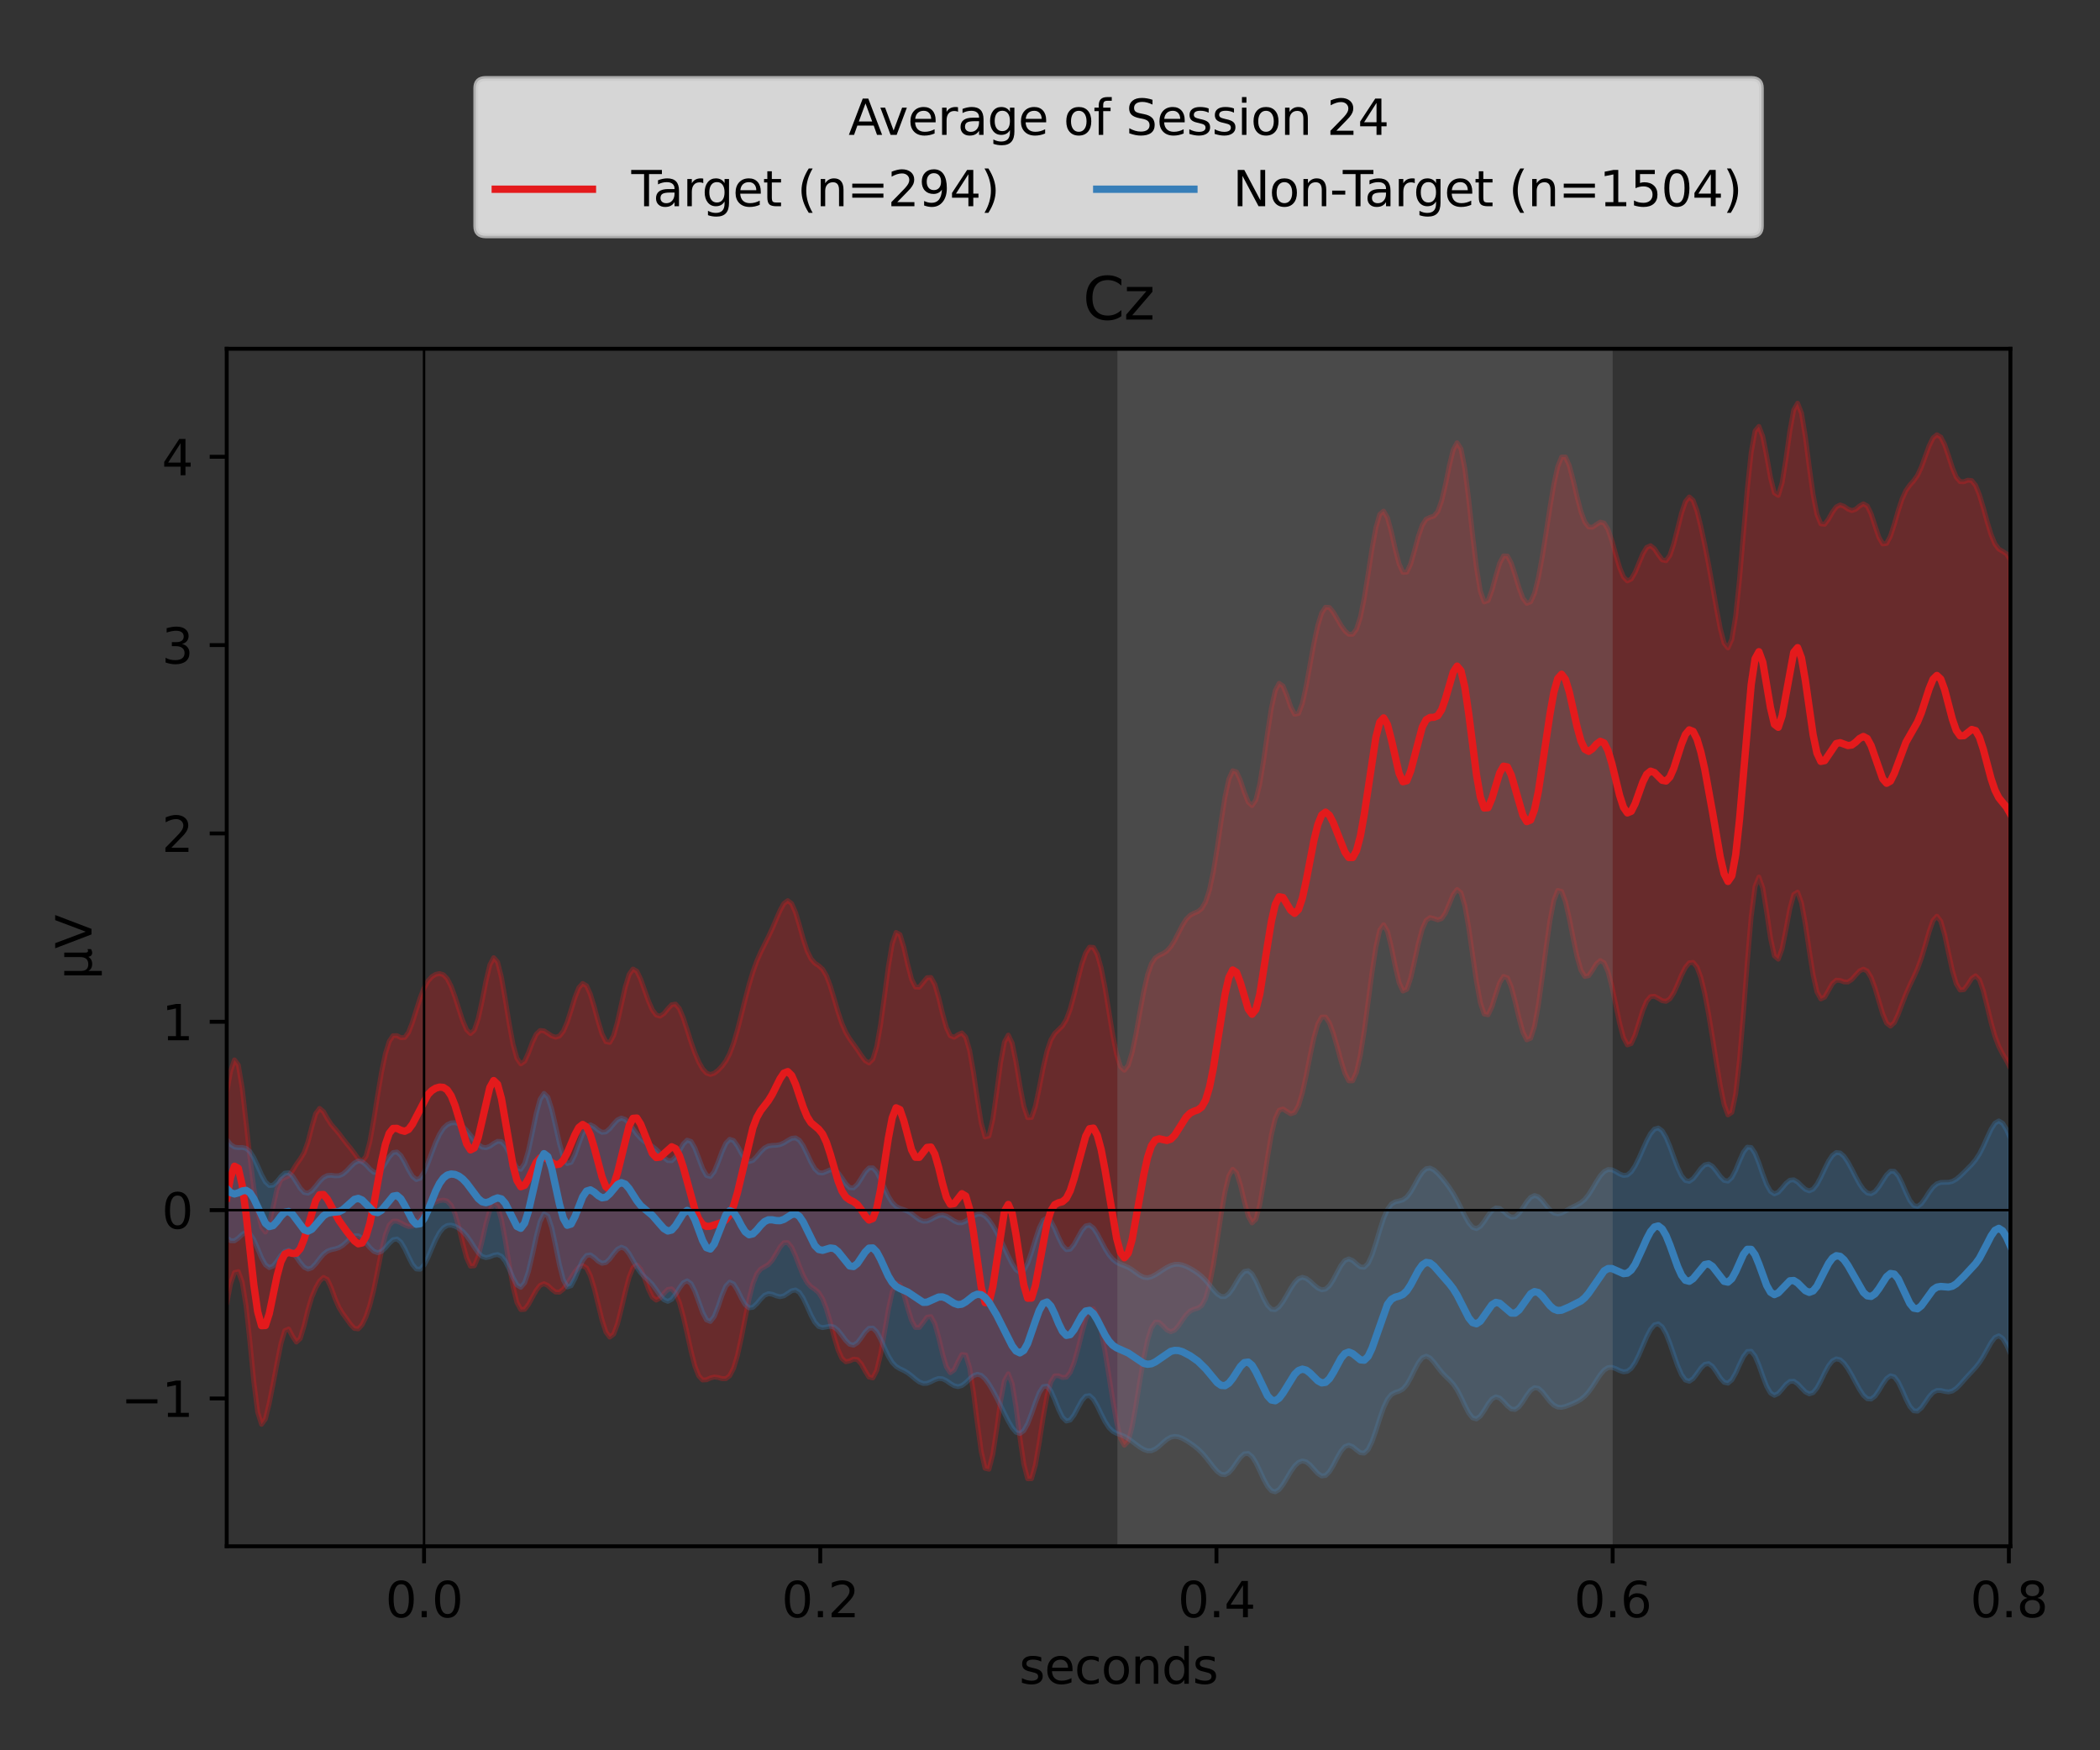 <?xml version="1.0" encoding="utf-8" standalone="no"?>
<!DOCTYPE svg PUBLIC "-//W3C//DTD SVG 1.1//EN"
  "http://www.w3.org/Graphics/SVG/1.1/DTD/svg11.dtd">
<svg xmlns:xlink="http://www.w3.org/1999/xlink" width="432pt" height="360pt" viewBox="0 0 432 360" xmlns="http://www.w3.org/2000/svg" version="1.1">
 <rect x="0" y="0" width="432" height="360" fill="#333333" stroke="none"/>
 <defs>
  <style type="text/css">*{stroke-linejoin: round; stroke-linecap: butt}</style>
 </defs>
 <g id="figure_1">
  <g id="patch_1">
   <path d="M 0 360 
L 432 360 
L 432 0 
L 0 0 
L 0 360 
z
" style="fill: none"/>
  </g>
  <g id="axes_1">
   <g id="patch_2">
    <path d="M 46.64 318.04 
L 413.57 318.04 
L 413.57 71.732 
L 46.64 71.732 
L 46.64 318.04 
z
" style="fill: none"/>
   </g>
   <g id="PolyCollection_1">
    <defs>
     <path id="m86c594c382" d="M 46.64 -135.36 
L 46.64 -91.87 
L 47.436 -95.969 
L 48.232 -98.269 
L 49.028 -98.456 
L 49.824 -96.293 
L 50.62 -91.421 
L 51.416 -84.007 
L 52.212 -75.814 
L 53.008 -69.564 
L 53.804 -67.041 
L 54.599 -68.154 
L 55.395 -71.419 
L 56.191 -75.424 
L 56.987 -79.622 
L 57.783 -83.591 
L 58.579 -86.304 
L 59.375 -86.659 
L 60.171 -85.166 
L 60.967 -83.963 
L 61.763 -84.689 
L 62.559 -87.332 
L 63.355 -90.585 
L 64.151 -93.23 
L 64.947 -95.116 
L 65.743 -96.511 
L 66.539 -97.261 
L 67.335 -96.841 
L 68.131 -95.144 
L 68.926 -92.936 
L 69.722 -91.095 
L 70.518 -89.811 
L 71.314 -88.721 
L 72.11 -87.606 
L 72.906 -86.763 
L 73.702 -86.676 
L 74.498 -87.537 
L 75.294 -89.195 
L 76.09 -91.55 
L 76.886 -94.724 
L 77.682 -98.632 
L 78.478 -102.665 
L 79.274 -105.972 
L 80.07 -108.014 
L 80.866 -108.83 
L 81.662 -108.842 
L 82.458 -108.481 
L 83.253 -108.034 
L 84.049 -107.729 
L 84.845 -107.809 
L 85.641 -108.4 
L 86.437 -109.393 
L 87.233 -110.522 
L 88.029 -111.525 
L 88.825 -112.269 
L 89.621 -112.755 
L 90.417 -113.05 
L 91.213 -113.164 
L 92.009 -112.954 
L 92.805 -112.115 
L 93.601 -110.333 
L 94.397 -107.571 
L 95.193 -104.276 
L 95.989 -101.304 
L 96.785 -99.572 
L 97.58 -99.656 
L 98.376 -101.564 
L 99.172 -104.737 
L 99.968 -108.253 
L 100.764 -111.108 
L 101.56 -112.466 
L 102.356 -111.83 
L 103.152 -109.147 
L 103.948 -104.866 
L 104.744 -99.889 
L 105.54 -95.332 
L 106.336 -92.122 
L 107.132 -90.643 
L 107.928 -90.686 
L 108.724 -91.719 
L 109.52 -93.181 
L 110.316 -94.613 
L 111.112 -95.632 
L 111.907 -95.968 
L 112.703 -95.597 
L 113.499 -94.844 
L 114.295 -94.244 
L 115.091 -94.218 
L 115.887 -94.85 
L 116.683 -95.938 
L 117.479 -97.202 
L 118.275 -98.413 
L 119.071 -99.345 
L 119.867 -99.71 
L 120.663 -99.196 
L 121.459 -97.601 
L 122.255 -94.981 
L 123.051 -91.724 
L 123.847 -88.491 
L 124.643 -86.04 
L 125.439 -84.981 
L 126.234 -85.585 
L 127.03 -87.7 
L 127.826 -90.827 
L 128.622 -94.266 
L 129.418 -97.286 
L 130.214 -99.269 
L 131.01 -99.832 
L 131.806 -98.955 
L 132.602 -97.046 
L 133.398 -94.858 
L 134.194 -93.203 
L 134.99 -92.592 
L 135.786 -93.012 
L 136.582 -93.974 
L 137.378 -94.793 
L 138.174 -94.908 
L 138.97 -94.029 
L 139.766 -92.101 
L 140.561 -89.237 
L 141.357 -85.739 
L 142.153 -82.123 
L 142.949 -79.036 
L 143.745 -77 
L 144.541 -76.158 
L 145.337 -76.205 
L 146.133 -76.574 
L 146.929 -76.782 
L 147.725 -76.679 
L 148.521 -76.445 
L 149.317 -76.438 
L 150.113 -77.043 
L 150.909 -78.583 
L 151.705 -81.211 
L 152.501 -84.798 
L 153.297 -88.892 
L 154.093 -92.825 
L 154.888 -95.964 
L 155.684 -97.98 
L 156.48 -98.983 
L 157.276 -99.436 
L 158.072 -99.911 
L 158.868 -100.795 
L 159.664 -102.104 
L 160.46 -103.481 
L 161.256 -104.398 
L 162.052 -104.431 
L 162.848 -103.459 
L 163.644 -101.701 
L 164.44 -99.601 
L 165.236 -97.654 
L 166.032 -96.215 
L 166.828 -95.353 
L 167.624 -94.814 
L 168.42 -94.133 
L 169.215 -92.862 
L 170.011 -90.785 
L 170.807 -88.027 
L 171.603 -85.022 
L 172.399 -82.37 
L 173.195 -80.596 
L 173.991 -79.912 
L 174.787 -80.074 
L 175.583 -80.454 
L 176.379 -80.368 
L 177.175 -79.473 
L 177.971 -78.017 
L 178.767 -76.754 
L 179.563 -76.589 
L 180.359 -78.15 
L 181.155 -81.483 
L 181.951 -85.99 
L 182.747 -90.625 
L 183.542 -94.259 
L 184.338 -96.064 
L 185.134 -95.779 
L 185.93 -93.786 
L 186.726 -90.967 
L 187.522 -88.399 
L 188.318 -86.963 
L 189.114 -86.967 
L 189.91 -87.994 
L 190.706 -89.082 
L 191.502 -89.197 
L 192.298 -87.759 
L 193.094 -84.938 
L 193.89 -81.588 
L 194.686 -78.859 
L 195.482 -77.662 
L 196.278 -78.22 
L 197.074 -79.9 
L 197.869 -81.406 
L 198.665 -81.306 
L 199.461 -78.68 
L 200.257 -73.619 
L 201.053 -67.286 
L 201.849 -61.497 
L 202.645 -57.999 
L 203.441 -57.806 
L 204.237 -60.854 
L 205.033 -66.072 
L 205.829 -71.747 
L 206.625 -76.023 
L 207.421 -77.436 
L 208.217 -75.403 
L 209.013 -70.504 
L 209.809 -64.338 
L 210.605 -58.911 
L 211.401 -55.845 
L 212.196 -55.854 
L 212.992 -58.662 
L 213.788 -63.281 
L 214.584 -68.416 
L 215.38 -72.851 
L 216.176 -75.774 
L 216.972 -77.011 
L 217.768 -77.029 
L 218.564 -76.668 
L 219.36 -76.732 
L 220.156 -77.709 
L 220.952 -79.711 
L 221.748 -82.536 
L 222.544 -85.725 
L 223.34 -88.623 
L 224.136 -90.507 
L 224.932 -90.81 
L 225.728 -89.32 
L 226.523 -86.225 
L 227.319 -81.964 
L 228.115 -77.053 
L 228.911 -72.026 
L 229.707 -67.491 
L 230.503 -64.165 
L 231.299 -62.738 
L 232.095 -63.584 
L 232.891 -66.547 
L 233.687 -70.962 
L 234.483 -75.921 
L 235.279 -80.587 
L 236.075 -84.364 
L 236.871 -86.897 
L 237.667 -88.064 
L 238.463 -88.03 
L 239.259 -87.274 
L 240.055 -86.446 
L 240.851 -86.084 
L 241.646 -86.409 
L 242.442 -87.309 
L 243.238 -88.481 
L 244.034 -89.58 
L 244.83 -90.345 
L 245.626 -90.718 
L 246.422 -90.93 
L 247.218 -91.481 
L 248.014 -92.956 
L 248.81 -95.749 
L 249.606 -99.865 
L 250.402 -104.896 
L 251.198 -110.149 
L 251.994 -114.816 
L 252.79 -118.128 
L 253.586 -119.509 
L 254.382 -118.768 
L 255.178 -116.26 
L 255.973 -112.894 
L 256.769 -109.91 
L 257.565 -108.465 
L 258.361 -109.242 
L 259.157 -112.239 
L 259.953 -116.821 
L 260.749 -121.975 
L 261.545 -126.629 
L 262.341 -129.966 
L 263.137 -131.652 
L 263.933 -131.906 
L 264.729 -131.385 
L 265.525 -130.909 
L 266.321 -131.178 
L 267.117 -132.591 
L 267.913 -135.221 
L 268.709 -138.823 
L 269.505 -142.86 
L 270.3 -146.612 
L 271.096 -149.398 
L 271.892 -150.813 
L 272.688 -150.815 
L 273.484 -149.604 
L 274.28 -147.467 
L 275.076 -144.72 
L 275.872 -141.785 
L 276.668 -139.232 
L 277.464 -137.696 
L 278.26 -137.693 
L 279.056 -139.481 
L 279.852 -143.015 
L 280.648 -147.995 
L 281.444 -153.892 
L 282.24 -159.943 
L 283.036 -165.198 
L 283.832 -168.7 
L 284.627 -169.799 
L 285.423 -168.433 
L 286.219 -165.216 
L 287.015 -161.275 
L 287.811 -157.899 
L 288.607 -156.145 
L 289.403 -156.515 
L 290.199 -158.825 
L 290.995 -162.318 
L 291.791 -165.985 
L 292.587 -168.941 
L 293.383 -170.701 
L 294.179 -171.27 
L 294.975 -171.074 
L 295.771 -170.788 
L 296.567 -171.065 
L 297.363 -172.24 
L 298.159 -174.123 
L 298.954 -176.031 
L 299.75 -177.044 
L 300.546 -176.378 
L 301.342 -173.678 
L 302.138 -169.171 
L 302.934 -163.616 
L 303.73 -158.111 
L 304.526 -153.778 
L 305.322 -151.422 
L 306.118 -151.275 
L 306.914 -152.927 
L 307.71 -155.484 
L 308.506 -157.868 
L 309.302 -159.163 
L 310.098 -158.87 
L 310.894 -156.997 
L 311.69 -153.993 
L 312.486 -150.603 
L 313.281 -147.702 
L 314.077 -146.119 
L 314.873 -146.451 
L 315.669 -148.912 
L 316.465 -153.282 
L 317.261 -158.959 
L 318.057 -165.08 
L 318.853 -170.662 
L 319.649 -174.792 
L 320.445 -176.848 
L 321.241 -176.663 
L 322.037 -174.528 
L 322.833 -171.051 
L 323.629 -167.008 
L 324.425 -163.226 
L 325.221 -160.449 
L 326.017 -159.148 
L 326.813 -159.32 
L 327.608 -160.46 
L 328.404 -161.761 
L 329.2 -162.437 
L 329.996 -161.964 
L 330.792 -160.147 
L 331.588 -157.117 
L 332.384 -153.334 
L 333.18 -149.534 
L 333.976 -146.559 
L 334.772 -145.082 
L 335.568 -145.352 
L 336.364 -147.101 
L 337.16 -149.656 
L 337.956 -152.203 
L 338.752 -154.088 
L 339.548 -155.018 
L 340.344 -155.088 
L 341.14 -154.655 
L 341.935 -154.171 
L 342.731 -154.047 
L 343.527 -154.567 
L 344.323 -155.797 
L 345.119 -157.549 
L 345.915 -159.434 
L 346.711 -161.024 
L 347.507 -161.974 
L 348.303 -162.051 
L 349.099 -161.079 
L 349.895 -158.936 
L 350.691 -155.632 
L 351.487 -151.377 
L 352.283 -146.533 
L 353.079 -141.501 
L 353.875 -136.729 
L 354.671 -132.837 
L 355.467 -130.684 
L 356.262 -131.203 
L 357.058 -135.022 
L 357.854 -142.122 
L 358.65 -151.667 
L 359.446 -162.096 
L 360.242 -171.407 
L 361.038 -177.654 
L 361.834 -179.614 
L 362.63 -177.366 
L 363.426 -172.406 
L 364.222 -167.038 
L 365.018 -163.41 
L 365.814 -162.711 
L 366.61 -164.889 
L 367.406 -168.88 
L 368.202 -173.105 
L 368.998 -176.009 
L 369.794 -176.511 
L 370.589 -174.309 
L 371.385 -169.939 
L 372.181 -164.552 
L 372.977 -159.522 
L 373.773 -155.996 
L 374.569 -154.532 
L 375.365 -154.919 
L 376.161 -156.32 
L 376.957 -157.705 
L 377.753 -158.394 
L 378.549 -158.348 
L 379.345 -158.037 
L 380.141 -158.016 
L 380.937 -158.536 
L 381.733 -159.434 
L 382.529 -160.289 
L 383.325 -160.666 
L 384.121 -160.264 
L 384.916 -158.951 
L 385.712 -156.794 
L 386.508 -154.108 
L 387.304 -151.467 
L 388.1 -149.57 
L 388.896 -148.942 
L 389.692 -149.671 
L 390.488 -151.385 
L 391.284 -153.503 
L 392.08 -155.55 
L 392.876 -157.343 
L 393.672 -158.993 
L 394.468 -160.771 
L 395.264 -162.944 
L 396.06 -165.585 
L 396.856 -168.392 
L 397.652 -170.666 
L 398.448 -171.56 
L 399.243 -170.545 
L 400.039 -167.772 
L 400.835 -164.034 
L 401.631 -160.378 
L 402.427 -157.671 
L 403.223 -156.366 
L 404.019 -156.453 
L 404.815 -157.504 
L 405.611 -158.751 
L 406.407 -159.299 
L 407.203 -158.483 
L 407.999 -156.21 
L 408.795 -153.006 
L 409.591 -149.68 
L 410.387 -146.865 
L 411.183 -144.768 
L 411.979 -143.215 
L 412.775 -141.844 
L 413.57 -140.282 
L 413.57 -244.844 
L 413.57 -244.844 
L 412.775 -246.074 
L 411.979 -246.596 
L 411.183 -247.066 
L 410.387 -248.125 
L 409.591 -250.048 
L 408.795 -252.669 
L 407.999 -255.555 
L 407.203 -258.204 
L 406.407 -260.165 
L 405.611 -261.156 
L 404.815 -261.243 
L 404.019 -260.922 
L 403.223 -260.935 
L 402.427 -261.864 
L 401.631 -263.786 
L 400.835 -266.247 
L 400.039 -268.55 
L 399.243 -270.101 
L 398.448 -270.58 
L 397.652 -269.927 
L 396.856 -268.31 
L 396.06 -266.135 
L 395.264 -263.958 
L 394.468 -262.245 
L 393.672 -261.103 
L 392.876 -260.227 
L 392.08 -259.106 
L 391.284 -257.357 
L 390.488 -254.942 
L 389.692 -252.204 
L 388.896 -249.742 
L 388.1 -248.22 
L 387.304 -248.124 
L 386.508 -249.511 
L 385.712 -251.876 
L 384.916 -254.308 
L 384.121 -255.933 
L 383.325 -256.373 
L 382.529 -255.91 
L 381.733 -255.238 
L 380.937 -254.979 
L 380.141 -255.296 
L 379.345 -255.861 
L 378.549 -256.14 
L 377.753 -255.746 
L 376.957 -254.659 
L 376.161 -253.248 
L 375.365 -252.177 
L 374.569 -252.256 
L 373.773 -254.202 
L 372.977 -258.291 
L 372.181 -264.045 
L 371.385 -270.189 
L 370.589 -275.027 
L 369.794 -277.072 
L 368.998 -275.678 
L 368.202 -271.36 
L 367.406 -265.684 
L 366.61 -260.694 
L 365.814 -258.105 
L 365.018 -258.628 
L 364.222 -261.781 
L 363.426 -266.208 
L 362.63 -270.223 
L 361.834 -272.295 
L 361.038 -271.338 
L 360.242 -266.914 
L 359.446 -259.447 
L 358.65 -250.211 
L 357.854 -240.962 
L 357.058 -233.363 
L 356.262 -228.503 
L 355.467 -226.724 
L 354.671 -227.721 
L 353.875 -230.764 
L 353.079 -234.95 
L 352.283 -239.478 
L 351.487 -243.862 
L 350.691 -247.949 
L 349.895 -251.696 
L 349.099 -254.889 
L 348.303 -257.077 
L 347.507 -257.787 
L 346.711 -256.832 
L 345.915 -254.462 
L 345.119 -251.305 
L 344.323 -248.164 
L 343.527 -245.79 
L 342.731 -244.668 
L 341.935 -244.85 
L 341.14 -245.911 
L 340.344 -247.12 
L 339.548 -247.758 
L 338.752 -247.412 
L 337.956 -246.098 
L 337.16 -244.195 
L 336.364 -242.271 
L 335.568 -240.899 
L 334.772 -240.516 
L 333.976 -241.326 
L 333.18 -243.253 
L 332.384 -245.932 
L 331.588 -248.77 
L 330.792 -251.096 
L 329.996 -252.408 
L 329.2 -252.618 
L 328.404 -252.114 
L 327.608 -251.561 
L 326.813 -251.603 
L 326.017 -252.644 
L 325.221 -254.784 
L 324.425 -257.815 
L 323.629 -261.217 
L 322.833 -264.22 
L 322.037 -266.004 
L 321.241 -265.984 
L 320.445 -264.015 
L 319.649 -260.388 
L 318.853 -255.662 
L 318.057 -250.479 
L 317.261 -245.462 
L 316.465 -241.16 
L 315.669 -237.993 
L 314.873 -236.215 
L 314.077 -235.905 
L 313.281 -236.966 
L 312.486 -239.092 
L 311.69 -241.733 
L 310.894 -244.16 
L 310.098 -245.637 
L 309.302 -245.664 
L 308.506 -244.157 
L 307.71 -241.522 
L 306.914 -238.597 
L 306.118 -236.469 
L 305.322 -236.186 
L 304.526 -238.428 
L 303.73 -243.242 
L 302.934 -249.939 
L 302.138 -257.225 
L 301.342 -263.567 
L 300.546 -267.681 
L 299.75 -268.935 
L 298.954 -267.509 
L 298.159 -264.259 
L 297.363 -260.381 
L 296.567 -256.993 
L 295.771 -254.791 
L 294.975 -253.839 
L 294.179 -253.6 
L 293.383 -253.225 
L 292.587 -252.001 
L 291.791 -249.723 
L 290.995 -246.795 
L 290.199 -244.031 
L 289.403 -242.319 
L 288.607 -242.277 
L 287.811 -244.019 
L 287.015 -247.092 
L 286.219 -250.607 
L 285.423 -253.504 
L 284.627 -254.876 
L 283.832 -254.202 
L 283.036 -251.456 
L 282.24 -247.098 
L 281.444 -241.957 
L 280.648 -237.011 
L 279.852 -233.086 
L 279.056 -230.607 
L 278.26 -229.538 
L 277.464 -229.541 
L 276.668 -230.237 
L 275.872 -231.36 
L 275.076 -232.729 
L 274.28 -234.093 
L 273.484 -235.044 
L 272.688 -235.106 
L 271.892 -233.925 
L 271.096 -231.404 
L 270.3 -227.735 
L 269.505 -223.357 
L 268.709 -218.942 
L 267.913 -215.316 
L 267.117 -213.245 
L 266.321 -213.099 
L 265.525 -214.616 
L 264.729 -216.934 
L 263.933 -218.902 
L 263.137 -219.46 
L 262.341 -217.966 
L 261.545 -214.377 
L 260.749 -209.267 
L 259.953 -203.673 
L 259.157 -198.77 
L 258.361 -195.502 
L 257.565 -194.306 
L 256.769 -195.036 
L 255.973 -197.064 
L 255.178 -199.462 
L 254.382 -201.223 
L 253.586 -201.48 
L 252.79 -199.737 
L 251.994 -196.051 
L 251.198 -191.029 
L 250.402 -185.617 
L 249.606 -180.737 
L 248.81 -176.983 
L 248.014 -174.513 
L 247.218 -173.142 
L 246.422 -172.502 
L 245.626 -172.17 
L 244.83 -171.747 
L 244.034 -170.948 
L 243.238 -169.695 
L 242.442 -168.146 
L 241.646 -166.595 
L 240.851 -165.307 
L 240.055 -164.409 
L 239.259 -163.872 
L 238.463 -163.516 
L 237.667 -162.99 
L 236.871 -161.809 
L 236.075 -159.536 
L 235.279 -156.066 
L 234.483 -151.764 
L 233.687 -147.332 
L 232.891 -143.518 
L 232.095 -140.904 
L 231.299 -139.863 
L 230.503 -140.6 
L 229.707 -143.116 
L 228.911 -147.117 
L 228.115 -151.966 
L 227.319 -156.818 
L 226.523 -160.895 
L 225.728 -163.716 
L 224.932 -165.13 
L 224.136 -165.186 
L 223.34 -163.987 
L 222.544 -161.697 
L 221.748 -158.643 
L 220.952 -155.359 
L 220.156 -152.44 
L 219.36 -150.301 
L 218.564 -148.995 
L 217.768 -148.216 
L 216.972 -147.44 
L 216.176 -146.101 
L 215.38 -143.761 
L 214.584 -140.326 
L 213.788 -136.241 
L 212.992 -132.467 
L 212.196 -130.147 
L 211.401 -130.115 
L 210.605 -132.515 
L 209.809 -136.725 
L 209.013 -141.533 
L 208.217 -145.453 
L 207.421 -147.106 
L 206.625 -145.681 
L 205.829 -141.361 
L 205.033 -135.415 
L 204.237 -129.791 
L 203.441 -126.351 
L 202.645 -126.134 
L 201.849 -129.039 
L 201.053 -133.99 
L 200.257 -139.44 
L 199.461 -143.96 
L 198.665 -146.69 
L 197.869 -147.548 
L 197.074 -147.181 
L 196.278 -146.651 
L 195.482 -146.97 
L 194.686 -148.662 
L 193.89 -151.543 
L 193.094 -154.833 
L 192.298 -157.545 
L 191.502 -158.951 
L 190.706 -158.908 
L 189.91 -157.928 
L 189.114 -156.957 
L 188.318 -156.985 
L 187.522 -158.595 
L 186.726 -161.634 
L 185.93 -165.161 
L 185.134 -167.78 
L 184.338 -168.219 
L 183.542 -165.898 
L 182.747 -161.171 
L 181.951 -155.163 
L 181.155 -149.301 
L 180.359 -144.772 
L 179.563 -142.158 
L 178.767 -141.365 
L 177.971 -141.842 
L 177.175 -142.922 
L 176.379 -144.116 
L 175.583 -145.23 
L 174.787 -146.339 
L 173.991 -147.676 
L 173.195 -149.48 
L 172.399 -151.833 
L 171.603 -154.544 
L 170.807 -157.187 
L 170.011 -159.301 
L 169.215 -160.648 
L 168.42 -161.363 
L 167.624 -161.897 
L 166.828 -162.798 
L 166.032 -164.447 
L 165.236 -166.874 
L 164.44 -169.719 
L 163.644 -172.358 
L 162.848 -174.16 
L 162.052 -174.753 
L 161.256 -174.159 
L 160.46 -172.719 
L 159.664 -170.888 
L 158.868 -169.031 
L 158.072 -167.322 
L 157.276 -165.742 
L 156.48 -164.138 
L 155.684 -162.315 
L 154.888 -160.119 
L 154.093 -157.49 
L 153.297 -154.483 
L 152.501 -151.277 
L 151.705 -148.157 
L 150.909 -145.429 
L 150.113 -143.298 
L 149.317 -141.774 
L 148.521 -140.69 
L 147.725 -139.862 
L 146.929 -139.252 
L 146.133 -139.002 
L 145.337 -139.285 
L 144.541 -140.157 
L 143.745 -141.564 
L 142.949 -143.428 
L 142.153 -145.683 
L 141.357 -148.189 
L 140.561 -150.632 
L 139.766 -152.534 
L 138.97 -153.472 
L 138.174 -153.349 
L 137.378 -152.5 
L 136.582 -151.526 
L 135.786 -150.994 
L 134.99 -151.232 
L 134.194 -152.306 
L 133.398 -154.099 
L 132.602 -156.337 
L 131.806 -158.582 
L 131.01 -160.236 
L 130.214 -160.69 
L 129.418 -159.571 
L 128.622 -156.963 
L 127.826 -153.431 
L 127.03 -149.832 
L 126.234 -147.018 
L 125.439 -145.584 
L 124.643 -145.743 
L 123.847 -147.334 
L 123.051 -149.908 
L 122.255 -152.846 
L 121.459 -155.484 
L 120.663 -157.238 
L 119.867 -157.721 
L 119.071 -156.836 
L 118.275 -154.826 
L 117.479 -152.236 
L 116.683 -149.745 
L 115.887 -147.898 
L 115.091 -146.904 
L 114.295 -146.659 
L 113.499 -146.927 
L 112.703 -147.465 
L 111.907 -147.977 
L 111.112 -148.047 
L 110.316 -147.28 
L 109.52 -145.609 
L 108.724 -143.48 
L 107.928 -141.724 
L 107.132 -141.173 
L 106.336 -142.323 
L 105.54 -145.212 
L 104.744 -149.477 
L 103.948 -154.402 
L 103.152 -158.982 
L 102.356 -162.125 
L 101.56 -163.028 
L 100.764 -161.526 
L 99.968 -158.194 
L 99.172 -154.118 
L 98.376 -150.473 
L 97.58 -148.121 
L 96.785 -147.405 
L 95.989 -148.186 
L 95.193 -150.039 
L 94.397 -152.455 
L 93.601 -154.955 
L 92.805 -157.127 
L 92.009 -158.677 
L 91.213 -159.519 
L 90.417 -159.764 
L 89.621 -159.592 
L 88.825 -159.093 
L 88.029 -158.202 
L 87.233 -156.78 
L 86.437 -154.759 
L 85.641 -152.275 
L 84.845 -149.72 
L 84.049 -147.666 
L 83.253 -146.6 
L 82.458 -146.567 
L 81.662 -146.992 
L 80.866 -146.977 
L 80.07 -145.806 
L 79.274 -143.234 
L 78.478 -139.415 
L 77.682 -134.709 
L 76.886 -129.678 
L 76.09 -125.18 
L 75.294 -122.182 
L 74.498 -121.161 
L 73.702 -121.67 
L 72.906 -122.773 
L 72.11 -123.829 
L 71.314 -124.78 
L 70.518 -125.805 
L 69.722 -126.871 
L 68.926 -127.81 
L 68.131 -128.717 
L 67.335 -129.938 
L 66.539 -131.366 
L 65.743 -132.027 
L 64.947 -130.948 
L 64.151 -128.236 
L 63.355 -125.148 
L 62.559 -122.925 
L 61.763 -121.616 
L 60.967 -120.507 
L 60.171 -119.215 
L 59.375 -118.14 
L 58.579 -117.79 
L 57.783 -117.369 
L 56.987 -115.424 
L 56.191 -111.848 
L 55.395 -108.244 
L 54.599 -106.584 
L 53.804 -107.615 
L 53.008 -110.874 
L 52.212 -115.721 
L 51.416 -121.899 
L 50.62 -129.16 
L 49.824 -136.216 
L 49.028 -140.939 
L 48.232 -142.003 
L 47.436 -139.679 
L 46.64 -135.36 
z
" style="stroke: #e41a1c; stroke-opacity: 0.3"/>
    </defs>
    <g clip-path="url(#p0d6afcbc93)">
     <use xlink:href="#m86c594c382" x="0" y="360" style="fill: #e41a1c; fill-opacity: 0.3; stroke: #e41a1c; stroke-opacity: 0.3"/>
    </g>
   </g>
   <g id="PolyCollection_2">
    <defs>
     <path id="me6b369798a" d="M 46.64 -125.592 
L 46.64 -105.447 
L 47.436 -104.802 
L 48.232 -104.788 
L 49.028 -105.343 
L 49.824 -106.102 
L 50.62 -106.541 
L 51.416 -106.218 
L 52.212 -105.012 
L 53.008 -103.193 
L 53.804 -101.289 
L 54.599 -99.856 
L 55.395 -99.271 
L 56.191 -99.601 
L 56.987 -100.588 
L 57.783 -101.757 
L 58.579 -102.617 
L 59.375 -102.851 
L 60.171 -102.403 
L 60.967 -101.449 
L 61.763 -100.312 
L 62.559 -99.374 
L 63.355 -98.966 
L 64.151 -99.233 
L 64.947 -100.054 
L 65.743 -101.105 
L 66.539 -102.038 
L 67.335 -102.652 
L 68.131 -102.957 
L 68.926 -103.126 
L 69.722 -103.375 
L 70.518 -103.856 
L 71.314 -104.565 
L 72.11 -105.315 
L 72.906 -105.815 
L 73.702 -105.822 
L 74.498 -105.285 
L 75.294 -104.371 
L 76.09 -103.383 
L 76.886 -102.633 
L 77.682 -102.346 
L 78.478 -102.608 
L 79.274 -103.336 
L 80.07 -104.267 
L 80.866 -105.007 
L 81.662 -105.17 
L 82.458 -104.542 
L 83.253 -103.196 
L 84.049 -101.492 
L 84.845 -99.935 
L 85.641 -98.994 
L 86.437 -98.941 
L 87.233 -99.791 
L 88.029 -101.33 
L 88.825 -103.198 
L 89.621 -105.017 
L 90.417 -106.488 
L 91.213 -107.464 
L 92.009 -107.942 
L 92.805 -108.013 
L 93.601 -107.792 
L 94.397 -107.358 
L 95.193 -106.722 
L 95.989 -105.849 
L 96.785 -104.731 
L 97.58 -103.48 
L 98.376 -102.339 
L 99.172 -101.575 
L 99.968 -101.323 
L 100.764 -101.499 
L 101.56 -101.831 
L 102.356 -101.972 
L 103.152 -101.621 
L 103.948 -100.612 
L 104.744 -99.015 
L 105.54 -97.185 
L 106.336 -95.712 
L 107.132 -95.228 
L 107.928 -96.152 
L 108.724 -98.516 
L 109.52 -101.922 
L 110.316 -105.631 
L 111.112 -108.723 
L 111.907 -110.328 
L 112.703 -109.909 
L 113.499 -107.495 
L 114.295 -103.762 
L 115.091 -99.813 
L 115.887 -96.758 
L 116.683 -95.299 
L 117.479 -95.539 
L 118.275 -97.031 
L 119.071 -99.028 
L 119.867 -100.78 
L 120.663 -101.778 
L 121.459 -101.889 
L 122.255 -101.342 
L 123.051 -100.605 
L 123.847 -100.163 
L 124.643 -100.32 
L 125.439 -101.072 
L 126.234 -102.133 
L 127.03 -103.067 
L 127.826 -103.474 
L 128.622 -103.147 
L 129.418 -102.145 
L 130.214 -100.753 
L 131.01 -99.345 
L 131.806 -98.2 
L 132.602 -97.364 
L 133.398 -96.653 
L 134.194 -95.816 
L 134.99 -94.744 
L 135.786 -93.583 
L 136.582 -92.666 
L 137.378 -92.332 
L 138.174 -92.739 
L 138.97 -93.771 
L 139.766 -95.07 
L 140.561 -96.156 
L 141.357 -96.561 
L 142.153 -95.986 
L 142.949 -94.431 
L 143.745 -92.244 
L 144.541 -90.044 
L 145.337 -88.524 
L 146.133 -88.201 
L 146.929 -89.213 
L 147.725 -91.235 
L 148.521 -93.581 
L 149.317 -95.461 
L 150.113 -96.293 
L 150.909 -95.921 
L 151.705 -94.639 
L 152.501 -93.02 
L 153.297 -91.667 
L 154.093 -90.995 
L 154.888 -91.115 
L 155.684 -91.846 
L 156.48 -92.806 
L 157.276 -93.587 
L 158.072 -93.92 
L 158.868 -93.8 
L 159.664 -93.473 
L 160.46 -93.284 
L 161.256 -93.463 
L 162.052 -93.972 
L 162.848 -94.512 
L 163.644 -94.683 
L 164.44 -94.191 
L 165.236 -92.99 
L 166.032 -91.298 
L 166.828 -89.507 
L 167.624 -88.037 
L 168.42 -87.171 
L 169.215 -86.934 
L 170.011 -87.083 
L 170.807 -87.227 
L 171.603 -87.034 
L 172.399 -86.373 
L 173.195 -85.359 
L 173.991 -84.284 
L 174.787 -83.507 
L 175.583 -83.32 
L 176.379 -83.826 
L 177.175 -84.858 
L 177.971 -86.009 
L 178.767 -86.791 
L 179.563 -86.838 
L 180.359 -86.041 
L 181.155 -84.571 
L 181.951 -82.784 
L 182.747 -81.086 
L 183.542 -79.78 
L 184.338 -78.951 
L 185.134 -78.472 
L 185.93 -78.1 
L 186.726 -77.637 
L 187.522 -77.024 
L 188.318 -76.346 
L 189.114 -75.767 
L 189.91 -75.45 
L 190.706 -75.477 
L 191.502 -75.795 
L 192.298 -76.21 
L 193.094 -76.473 
L 193.89 -76.411 
L 194.686 -76.019 
L 195.482 -75.46 
L 196.278 -74.977 
L 197.074 -74.79 
L 197.869 -75.013 
L 198.665 -75.609 
L 199.461 -76.383 
L 200.257 -77.048 
L 201.053 -77.339 
L 201.849 -77.12 
L 202.645 -76.409 
L 203.441 -75.323 
L 204.237 -73.99 
L 205.033 -72.501 
L 205.829 -70.914 
L 206.625 -69.287 
L 207.421 -67.712 
L 208.217 -66.348 
L 209.013 -65.418 
L 209.809 -65.16 
L 210.605 -65.737 
L 211.401 -67.151 
L 212.196 -69.201 
L 212.992 -71.499 
L 213.788 -73.53 
L 214.584 -74.781 
L 215.38 -74.916 
L 216.176 -73.917 
L 216.972 -72.124 
L 217.768 -70.117 
L 218.564 -68.502 
L 219.36 -67.718 
L 220.156 -67.922 
L 220.952 -68.968 
L 221.748 -70.47 
L 222.544 -71.919 
L 223.34 -72.841 
L 224.136 -72.947 
L 224.932 -72.209 
L 225.728 -70.835 
L 226.523 -69.179 
L 227.319 -67.608 
L 228.115 -66.388 
L 228.911 -65.61 
L 229.707 -65.18 
L 230.503 -64.895 
L 231.299 -64.568 
L 232.095 -64.109 
L 232.891 -63.536 
L 233.687 -62.921 
L 234.483 -62.341 
L 235.279 -61.87 
L 236.075 -61.596 
L 236.871 -61.611 
L 237.667 -61.952 
L 238.463 -62.561 
L 239.259 -63.289 
L 240.055 -63.951 
L 240.851 -64.399 
L 241.646 -64.564 
L 242.442 -64.459 
L 243.238 -64.145 
L 244.034 -63.701 
L 244.83 -63.186 
L 245.626 -62.617 
L 246.422 -61.973 
L 247.218 -61.212 
L 248.014 -60.311 
L 248.81 -59.296 
L 249.606 -58.263 
L 250.402 -57.363 
L 251.198 -56.779 
L 251.994 -56.669 
L 252.79 -57.104 
L 253.586 -58.012 
L 254.382 -59.174 
L 255.178 -60.272 
L 255.973 -60.98 
L 256.769 -61.056 
L 257.565 -60.414 
L 258.361 -59.147 
L 259.157 -57.491 
L 259.953 -55.768 
L 260.749 -54.308 
L 261.545 -53.384 
L 262.341 -53.156 
L 263.137 -53.629 
L 263.933 -54.657 
L 264.729 -55.983 
L 265.525 -57.326 
L 266.321 -58.454 
L 267.117 -59.211 
L 267.913 -59.51 
L 268.709 -59.32 
L 269.505 -58.694 
L 270.3 -57.801 
L 271.096 -56.932 
L 271.892 -56.42 
L 272.688 -56.518 
L 273.484 -57.299 
L 274.28 -58.613 
L 275.076 -60.151 
L 275.872 -61.542 
L 276.668 -62.468 
L 277.464 -62.757 
L 278.26 -62.444 
L 279.056 -61.786 
L 279.852 -61.199 
L 280.648 -61.124 
L 281.444 -61.864 
L 282.24 -63.474 
L 283.036 -65.733 
L 283.832 -68.229 
L 284.627 -70.496 
L 285.423 -72.182 
L 286.219 -73.166 
L 287.015 -73.603 
L 287.811 -73.847 
L 288.607 -74.295 
L 289.403 -75.206 
L 290.199 -76.594 
L 290.995 -78.224 
L 291.791 -79.724 
L 292.587 -80.74 
L 293.383 -81.064 
L 294.179 -80.698 
L 294.975 -79.836 
L 295.771 -78.771 
L 296.567 -77.761 
L 297.363 -76.92 
L 298.159 -76.173 
L 298.954 -75.314 
L 299.75 -74.149 
L 300.546 -72.631 
L 301.342 -70.931 
L 302.138 -69.388 
L 302.934 -68.377 
L 303.73 -68.153 
L 304.526 -68.738 
L 305.322 -69.898 
L 306.118 -71.22 
L 306.914 -72.257 
L 307.71 -72.693 
L 308.506 -72.453 
L 309.302 -71.713 
L 310.098 -70.827 
L 310.894 -70.189 
L 311.69 -70.098 
L 312.486 -70.655 
L 313.281 -71.726 
L 314.077 -72.987 
L 314.873 -74.043 
L 315.669 -74.575 
L 316.465 -74.449 
L 317.261 -73.752 
L 318.057 -72.742 
L 318.853 -71.73 
L 319.649 -70.971 
L 320.445 -70.581 
L 321.241 -70.537 
L 322.037 -70.724 
L 322.833 -71.018 
L 323.629 -71.348 
L 324.425 -71.719 
L 325.221 -72.191 
L 326.017 -72.837 
L 326.813 -73.713 
L 327.608 -74.814 
L 328.404 -76.052 
L 329.2 -77.249 
L 329.996 -78.19 
L 330.792 -78.709 
L 331.588 -78.77 
L 332.384 -78.489 
L 333.18 -78.093 
L 333.976 -77.838 
L 334.772 -77.942 
L 335.568 -78.551 
L 336.364 -79.703 
L 337.16 -81.316 
L 337.956 -83.184 
L 338.752 -85.028 
L 339.548 -86.553 
L 340.344 -87.506 
L 341.14 -87.711 
L 341.935 -87.088 
L 342.731 -85.682 
L 343.527 -83.67 
L 344.323 -81.349 
L 345.119 -79.087 
L 345.915 -77.256 
L 346.711 -76.149 
L 347.507 -75.902 
L 348.303 -76.44 
L 349.099 -77.478 
L 349.895 -78.602 
L 350.691 -79.387 
L 351.487 -79.531 
L 352.283 -78.955 
L 353.079 -77.844 
L 353.875 -76.596 
L 354.671 -75.691 
L 355.467 -75.506 
L 356.262 -76.183 
L 357.058 -77.585 
L 357.854 -79.347 
L 358.65 -80.987 
L 359.446 -82.017 
L 360.242 -82.083 
L 361.038 -81.078 
L 361.834 -79.208 
L 362.63 -76.947 
L 363.426 -74.875 
L 364.222 -73.483 
L 365.018 -73.009 
L 365.814 -73.383 
L 366.61 -74.277 
L 367.406 -75.242 
L 368.202 -75.864 
L 368.998 -75.908 
L 369.794 -75.384 
L 370.589 -74.528 
L 371.385 -73.711 
L 372.181 -73.304 
L 372.977 -73.555 
L 373.773 -74.503 
L 374.569 -75.968 
L 375.365 -77.617 
L 376.161 -79.087 
L 376.957 -80.097 
L 377.753 -80.508 
L 378.549 -80.317 
L 379.345 -79.61 
L 380.141 -78.509 
L 380.937 -77.145 
L 381.733 -75.66 
L 382.529 -74.22 
L 383.325 -73.03 
L 384.121 -72.309 
L 384.916 -72.231 
L 385.712 -72.833 
L 386.508 -73.967 
L 387.304 -75.312 
L 388.1 -76.458 
L 388.896 -77.031 
L 389.692 -76.801 
L 390.488 -75.756 
L 391.284 -74.116 
L 392.08 -72.282 
L 392.876 -70.721 
L 393.672 -69.818 
L 394.468 -69.749 
L 395.264 -70.43 
L 396.06 -71.559 
L 396.856 -72.732 
L 397.652 -73.606 
L 398.448 -74.013 
L 399.243 -74.008 
L 400.039 -73.814 
L 400.835 -73.707 
L 401.631 -73.891 
L 402.427 -74.422 
L 403.223 -75.216 
L 404.019 -76.121 
L 404.815 -77.013 
L 405.611 -77.86 
L 406.407 -78.729 
L 407.203 -79.739 
L 407.999 -80.977 
L 408.795 -82.409 
L 409.591 -83.831 
L 410.387 -84.898 
L 411.183 -85.256 
L 411.979 -84.719 
L 412.775 -83.382 
L 413.57 -81.61 
L 413.57 -125.832 
L 413.57 -125.832 
L 412.775 -127.637 
L 411.979 -128.964 
L 411.183 -129.448 
L 410.387 -128.985 
L 409.591 -127.732 
L 408.795 -126.02 
L 407.999 -124.234 
L 407.203 -122.669 
L 406.407 -121.443 
L 405.611 -120.496 
L 404.815 -119.682 
L 404.019 -118.889 
L 403.223 -118.115 
L 402.427 -117.452 
L 401.631 -117.011 
L 400.835 -116.828 
L 400.039 -116.819 
L 399.243 -116.792 
L 398.448 -116.521 
L 397.652 -115.853 
L 396.856 -114.795 
L 396.06 -113.542 
L 395.264 -112.438 
L 394.468 -111.856 
L 393.672 -112.063 
L 392.876 -113.103 
L 392.08 -114.762 
L 391.284 -116.622 
L 390.488 -118.194 
L 389.692 -119.079 
L 388.896 -119.099 
L 388.1 -118.35 
L 387.304 -117.144 
L 386.508 -115.883 
L 385.712 -114.918 
L 384.916 -114.473 
L 384.121 -114.627 
L 383.325 -115.343 
L 382.529 -116.508 
L 381.733 -117.962 
L 380.937 -119.52 
L 380.141 -120.986 
L 379.345 -122.161 
L 378.549 -122.86 
L 377.753 -122.944 
L 376.957 -122.361 
L 376.161 -121.179 
L 375.365 -119.593 
L 374.569 -117.891 
L 373.773 -116.398 
L 372.977 -115.4 
L 372.181 -115.062 
L 371.385 -115.366 
L 370.589 -116.089 
L 369.794 -116.871 
L 368.998 -117.339 
L 368.202 -117.254 
L 367.406 -116.608 
L 366.61 -115.643 
L 365.814 -114.773 
L 365.018 -114.44 
L 364.222 -114.953 
L 363.426 -116.371 
L 362.63 -118.469 
L 361.834 -120.794 
L 361.038 -122.797 
L 360.242 -123.98 
L 359.446 -124.05 
L 358.65 -123.027 
L 357.854 -121.263 
L 357.058 -119.328 
L 356.262 -117.803 
L 355.467 -117.073 
L 354.671 -117.22 
L 353.875 -118.039 
L 353.079 -119.144 
L 352.283 -120.107 
L 351.487 -120.583 
L 350.691 -120.407 
L 349.895 -119.646 
L 349.099 -118.572 
L 348.303 -117.572 
L 347.507 -117.024 
L 346.711 -117.195 
L 345.915 -118.175 
L 345.119 -119.859 
L 344.323 -121.978 
L 343.527 -124.17 
L 342.731 -126.074 
L 341.935 -127.403 
L 341.14 -127.983 
L 340.344 -127.769 
L 339.548 -126.841 
L 338.752 -125.374 
L 337.956 -123.606 
L 337.16 -121.793 
L 336.364 -120.182 
L 335.568 -118.982 
L 334.772 -118.328 
L 333.976 -118.227 
L 333.18 -118.543 
L 332.384 -119.026 
L 331.588 -119.402 
L 330.792 -119.445 
L 329.996 -119.033 
L 329.2 -118.162 
L 328.404 -116.942 
L 327.608 -115.579 
L 326.813 -114.308 
L 326.017 -113.308 
L 325.221 -112.627 
L 324.425 -112.176 
L 323.629 -111.8 
L 322.833 -111.381 
L 322.037 -110.911 
L 321.241 -110.499 
L 320.445 -110.317 
L 319.649 -110.516 
L 318.853 -111.136 
L 318.057 -112.073 
L 317.261 -113.08 
L 316.465 -113.846 
L 315.669 -114.104 
L 314.873 -113.728 
L 314.077 -112.795 
L 313.281 -111.573 
L 312.486 -110.438 
L 311.69 -109.738 
L 310.894 -109.655 
L 310.098 -110.126 
L 309.302 -110.858 
L 308.506 -111.448 
L 307.71 -111.552 
L 306.914 -111.03 
L 306.118 -109.997 
L 305.322 -108.771 
L 304.526 -107.757 
L 303.73 -107.296 
L 302.934 -107.558 
L 302.138 -108.501 
L 301.342 -109.917 
L 300.546 -111.53 
L 299.75 -113.107 
L 298.954 -114.515 
L 298.159 -115.731 
L 297.363 -116.798 
L 296.567 -117.773 
L 295.771 -118.658 
L 294.975 -119.371 
L 294.179 -119.747 
L 293.383 -119.62 
L 292.587 -118.907 
L 291.791 -117.695 
L 290.995 -116.231 
L 290.199 -114.84 
L 289.403 -113.797 
L 288.607 -113.21 
L 287.811 -112.974 
L 287.015 -112.804 
L 286.219 -112.333 
L 285.423 -111.249 
L 284.627 -109.42 
L 283.832 -106.978 
L 283.036 -104.296 
L 282.24 -101.871 
L 281.444 -100.146 
L 280.648 -99.348 
L 279.852 -99.417 
L 279.056 -100.034 
L 278.26 -100.735 
L 277.464 -101.067 
L 276.668 -100.745 
L 275.872 -99.745 
L 275.076 -98.297 
L 274.28 -96.776 
L 273.484 -95.548 
L 272.688 -94.843 
L 271.892 -94.713 
L 271.096 -95.068 
L 270.3 -95.728 
L 269.505 -96.471 
L 268.709 -97.059 
L 267.913 -97.279 
L 267.117 -96.995 
L 266.321 -96.199 
L 265.525 -95.008 
L 264.729 -93.625 
L 263.933 -92.283 
L 263.137 -91.214 
L 262.341 -90.632 
L 261.545 -90.705 
L 260.749 -91.504 
L 259.953 -92.945 
L 259.157 -94.763 
L 258.361 -96.57 
L 257.565 -97.962 
L 256.769 -98.638 
L 255.973 -98.491 
L 255.178 -97.63 
L 254.382 -96.338 
L 253.586 -94.979 
L 252.79 -93.895 
L 251.994 -93.319 
L 251.198 -93.332 
L 250.402 -93.861 
L 249.606 -94.726 
L 248.81 -95.713 
L 248.014 -96.65 
L 247.218 -97.448 
L 246.422 -98.1 
L 245.626 -98.643 
L 244.83 -99.111 
L 244.034 -99.51 
L 243.238 -99.81 
L 242.442 -99.965 
L 241.646 -99.933 
L 240.851 -99.709 
L 240.055 -99.324 
L 239.259 -98.834 
L 238.463 -98.302 
L 237.667 -97.792 
L 236.871 -97.389 
L 236.075 -97.194 
L 235.279 -97.288 
L 234.483 -97.672 
L 233.687 -98.244 
L 232.891 -98.837 
L 232.095 -99.317 
L 231.299 -99.661 
L 230.503 -99.959 
L 229.707 -100.356 
L 228.911 -100.987 
L 228.115 -101.937 
L 227.319 -103.212 
L 226.523 -104.713 
L 225.728 -106.22 
L 224.932 -107.424 
L 224.136 -108.025 
L 223.34 -107.842 
L 222.544 -106.905 
L 221.748 -105.484 
L 220.952 -104.031 
L 220.156 -103.06 
L 219.36 -102.962 
L 218.564 -103.843 
L 217.768 -105.467 
L 216.972 -107.33 
L 216.176 -108.837 
L 215.38 -109.487 
L 214.584 -109.005 
L 213.788 -107.414 
L 212.992 -105.04 
L 212.196 -102.423 
L 211.401 -100.164 
L 210.605 -98.727 
L 209.809 -98.31 
L 209.013 -98.836 
L 208.217 -100.048 
L 207.421 -101.634 
L 206.625 -103.334 
L 205.829 -104.988 
L 205.033 -106.523 
L 204.237 -107.899 
L 203.441 -109.049 
L 202.645 -109.873 
L 201.849 -110.283 
L 201.053 -110.267 
L 200.257 -109.906 
L 199.461 -109.36 
L 198.665 -108.827 
L 197.869 -108.504 
L 197.074 -108.521 
L 196.278 -108.871 
L 195.482 -109.4 
L 194.686 -109.871 
L 193.89 -110.088 
L 193.094 -109.978 
L 192.298 -109.612 
L 191.502 -109.163 
L 190.706 -108.841 
L 189.91 -108.819 
L 189.114 -109.15 
L 188.318 -109.734 
L 187.522 -110.368 
L 186.726 -110.868 
L 185.93 -111.188 
L 185.134 -111.448 
L 184.338 -111.867 
L 183.542 -112.66 
L 182.747 -113.936 
L 181.951 -115.618 
L 181.155 -117.429 
L 180.359 -118.953 
L 179.563 -119.799 
L 178.767 -119.765 
L 177.971 -118.934 
L 177.175 -117.651 
L 176.379 -116.408 
L 175.583 -115.676 
L 174.787 -115.727 
L 173.991 -116.518 
L 173.195 -117.698 
L 172.399 -118.776 
L 171.603 -119.372 
L 170.807 -119.393 
L 170.011 -119.05 
L 169.215 -118.732 
L 168.42 -118.832 
L 167.624 -119.583 
L 166.828 -120.961 
L 166.032 -122.683 
L 165.236 -124.317 
L 164.44 -125.47 
L 163.644 -125.96 
L 162.848 -125.859 
L 162.052 -125.416 
L 161.256 -124.92 
L 160.46 -124.574 
L 159.664 -124.437 
L 158.868 -124.413 
L 158.072 -124.298 
L 157.276 -123.89 
L 156.48 -123.117 
L 155.684 -122.141 
L 154.888 -121.325 
L 154.093 -121.075 
L 153.297 -121.615 
L 152.501 -122.836 
L 151.705 -124.299 
L 150.909 -125.412 
L 150.113 -125.665 
L 149.317 -124.843 
L 148.521 -123.103 
L 147.725 -120.939 
L 146.929 -119.025 
L 146.133 -118 
L 145.337 -118.229 
L 144.541 -119.645 
L 143.745 -121.764 
L 142.949 -123.854 
L 142.153 -125.225 
L 141.357 -125.488 
L 140.561 -124.704 
L 139.766 -123.332 
L 138.97 -122.014 
L 138.174 -121.27 
L 137.378 -121.286 
L 136.582 -121.9 
L 135.786 -122.77 
L 134.99 -123.586 
L 134.194 -124.213 
L 133.398 -124.701 
L 132.602 -125.198 
L 131.806 -125.855 
L 131.01 -126.751 
L 130.214 -127.842 
L 129.418 -128.939 
L 128.622 -129.758 
L 127.826 -130.034 
L 127.03 -129.672 
L 126.234 -128.825 
L 125.439 -127.859 
L 124.643 -127.192 
L 123.847 -127.098 
L 123.051 -127.559 
L 122.255 -128.247 
L 121.459 -128.64 
L 120.663 -128.254 
L 119.867 -126.886 
L 119.071 -124.762 
L 118.275 -122.507 
L 117.479 -120.924 
L 116.683 -120.68 
L 115.887 -122.051 
L 115.091 -124.827 
L 114.295 -128.379 
L 113.499 -131.841 
L 112.703 -134.32 
L 111.907 -135.108 
L 111.112 -133.906 
L 110.316 -130.983 
L 109.52 -127.13 
L 108.724 -123.389 
L 107.928 -120.68 
L 107.132 -119.494 
L 106.336 -119.796 
L 105.54 -121.141 
L 104.744 -122.876 
L 103.948 -124.366 
L 103.152 -125.188 
L 102.356 -125.252 
L 101.56 -124.798 
L 100.764 -124.237 
L 99.968 -123.934 
L 99.172 -124.066 
L 98.376 -124.621 
L 97.58 -125.481 
L 96.785 -126.487 
L 95.989 -127.475 
L 95.193 -128.293 
L 94.397 -128.841 
L 93.601 -129.089 
L 92.805 -129.043 
L 92.009 -128.681 
L 91.213 -127.932 
L 90.417 -126.711 
L 89.621 -125.001 
L 88.825 -122.921 
L 88.029 -120.747 
L 87.233 -118.866 
L 86.437 -117.664 
L 85.641 -117.389 
L 84.845 -118.046 
L 84.049 -119.386 
L 83.253 -120.976 
L 82.458 -122.333 
L 81.662 -123.054 
L 80.866 -122.935 
L 80.07 -122.051 
L 79.274 -120.746 
L 78.478 -119.519 
L 77.682 -118.827 
L 76.886 -118.882 
L 76.09 -119.546 
L 75.294 -120.422 
L 74.498 -121.07 
L 73.702 -121.208 
L 72.906 -120.802 
L 72.11 -120.032 
L 71.314 -119.178 
L 70.518 -118.508 
L 69.722 -118.179 
L 68.926 -118.165 
L 68.131 -118.268 
L 67.335 -118.214 
L 66.539 -117.803 
L 65.743 -117.014 
L 64.947 -116.012 
L 64.151 -115.092 
L 63.355 -114.586 
L 62.559 -114.741 
L 61.763 -115.591 
L 60.967 -116.872 
L 60.171 -118.097 
L 59.375 -118.785 
L 58.579 -118.703 
L 57.783 -117.969 
L 56.987 -116.981 
L 56.191 -116.242 
L 55.395 -116.162 
L 54.599 -116.917 
L 53.804 -118.382 
L 53.008 -120.186 
L 52.212 -121.881 
L 51.416 -123.127 
L 50.62 -123.799 
L 49.824 -123.989 
L 49.028 -123.962 
L 48.232 -124.068 
L 47.436 -124.593 
L 46.64 -125.592 
z
" style="stroke: #377eb8; stroke-opacity: 0.3"/>
    </defs>
    <g clip-path="url(#p0d6afcbc93)">
     <use xlink:href="#me6b369798a" x="0" y="360" style="fill: #377eb8; fill-opacity: 0.3; stroke: #377eb8; stroke-opacity: 0.3"/>
    </g>
   </g>
   <g id="patch_3">
    <path d="M 229.866 318.04 
L 229.866 71.732 
L 331.747 71.732 
L 331.747 318.04 
z
" clip-path="url(#p0d6afcbc93)" style="fill: #808080; opacity: 0.3"/>
   </g>
   <g id="matplotlib.axis_1">
    <g id="xtick_1">
     <g id="line2d_1">
      <defs>
       <path id="md30f08fb3d" d="M 0 0 
L 0 3.5 
" style="stroke: #000000; stroke-width: 0.8"/>
      </defs>
      <g>
       <use xlink:href="#md30f08fb3d" x="87.233" y="318.04" style="stroke: #000000; stroke-width: 0.8"/>
      </g>
     </g>
     <g id="text_1">
      <!-- 0.0 -->
      <g transform="translate(79.282 332.638)scale(0.1 -0.1)">
       <defs>
        <path id="DejaVuSans-30" d="M 2034 4250 
Q 1547 4250 1301 3770 
Q 1056 3291 1056 2328 
Q 1056 1369 1301 889 
Q 1547 409 2034 409 
Q 2525 409 2770 889 
Q 3016 1369 3016 2328 
Q 3016 3291 2770 3770 
Q 2525 4250 2034 4250 
z
M 2034 4750 
Q 2819 4750 3233 4129 
Q 3647 3509 3647 2328 
Q 3647 1150 3233 529 
Q 2819 -91 2034 -91 
Q 1250 -91 836 529 
Q 422 1150 422 2328 
Q 422 3509 836 4129 
Q 1250 4750 2034 4750 
z
" transform="scale(0.016)"/>
        <path id="DejaVuSans-2e" d="M 684 794 
L 1344 794 
L 1344 0 
L 684 0 
L 684 794 
z
" transform="scale(0.016)"/>
       </defs>
       <use xlink:href="#DejaVuSans-30"/>
       <use xlink:href="#DejaVuSans-2e" x="63.623"/>
       <use xlink:href="#DejaVuSans-30" x="95.41"/>
      </g>
     </g>
    </g>
    <g id="xtick_2">
     <g id="line2d_2">
      <g>
       <use xlink:href="#md30f08fb3d" x="168.738" y="318.04" style="stroke: #000000; stroke-width: 0.8"/>
      </g>
     </g>
     <g id="text_2">
      <!-- 0.2 -->
      <g transform="translate(160.786 332.638)scale(0.1 -0.1)">
       <defs>
        <path id="DejaVuSans-32" d="M 1228 531 
L 3431 531 
L 3431 0 
L 469 0 
L 469 531 
Q 828 903 1448 1529 
Q 2069 2156 2228 2338 
Q 2531 2678 2651 2914 
Q 2772 3150 2772 3378 
Q 2772 3750 2511 3984 
Q 2250 4219 1831 4219 
Q 1534 4219 1204 4116 
Q 875 4013 500 3803 
L 500 4441 
Q 881 4594 1212 4672 
Q 1544 4750 1819 4750 
Q 2544 4750 2975 4387 
Q 3406 4025 3406 3419 
Q 3406 3131 3298 2873 
Q 3191 2616 2906 2266 
Q 2828 2175 2409 1742 
Q 1991 1309 1228 531 
z
" transform="scale(0.016)"/>
       </defs>
       <use xlink:href="#DejaVuSans-30"/>
       <use xlink:href="#DejaVuSans-2e" x="63.623"/>
       <use xlink:href="#DejaVuSans-32" x="95.41"/>
      </g>
     </g>
    </g>
    <g id="xtick_3">
     <g id="line2d_3">
      <g>
       <use xlink:href="#md30f08fb3d" x="250.243" y="318.04" style="stroke: #000000; stroke-width: 0.8"/>
      </g>
     </g>
     <g id="text_3">
      <!-- 0.4 -->
      <g transform="translate(242.291 332.638)scale(0.1 -0.1)">
       <defs>
        <path id="DejaVuSans-34" d="M 2419 4116 
L 825 1625 
L 2419 1625 
L 2419 4116 
z
M 2253 4666 
L 3047 4666 
L 3047 1625 
L 3713 1625 
L 3713 1100 
L 3047 1100 
L 3047 0 
L 2419 0 
L 2419 1100 
L 313 1100 
L 313 1709 
L 2253 4666 
z
" transform="scale(0.016)"/>
       </defs>
       <use xlink:href="#DejaVuSans-30"/>
       <use xlink:href="#DejaVuSans-2e" x="63.623"/>
       <use xlink:href="#DejaVuSans-34" x="95.41"/>
      </g>
     </g>
    </g>
    <g id="xtick_4">
     <g id="line2d_4">
      <g>
       <use xlink:href="#md30f08fb3d" x="331.747" y="318.04" style="stroke: #000000; stroke-width: 0.8"/>
      </g>
     </g>
     <g id="text_4">
      <!-- 0.6 -->
      <g transform="translate(323.796 332.638)scale(0.1 -0.1)">
       <defs>
        <path id="DejaVuSans-36" d="M 2113 2584 
Q 1688 2584 1439 2293 
Q 1191 2003 1191 1497 
Q 1191 994 1439 701 
Q 1688 409 2113 409 
Q 2538 409 2786 701 
Q 3034 994 3034 1497 
Q 3034 2003 2786 2293 
Q 2538 2584 2113 2584 
z
M 3366 4563 
L 3366 3988 
Q 3128 4100 2886 4159 
Q 2644 4219 2406 4219 
Q 1781 4219 1451 3797 
Q 1122 3375 1075 2522 
Q 1259 2794 1537 2939 
Q 1816 3084 2150 3084 
Q 2853 3084 3261 2657 
Q 3669 2231 3669 1497 
Q 3669 778 3244 343 
Q 2819 -91 2113 -91 
Q 1303 -91 875 529 
Q 447 1150 447 2328 
Q 447 3434 972 4092 
Q 1497 4750 2381 4750 
Q 2619 4750 2861 4703 
Q 3103 4656 3366 4563 
z
" transform="scale(0.016)"/>
       </defs>
       <use xlink:href="#DejaVuSans-30"/>
       <use xlink:href="#DejaVuSans-2e" x="63.623"/>
       <use xlink:href="#DejaVuSans-36" x="95.41"/>
      </g>
     </g>
    </g>
    <g id="xtick_5">
     <g id="line2d_5">
      <g>
       <use xlink:href="#md30f08fb3d" x="413.252" y="318.04" style="stroke: #000000; stroke-width: 0.8"/>
      </g>
     </g>
     <g id="text_5">
      <!-- 0.8 -->
      <g transform="translate(405.301 332.638)scale(0.1 -0.1)">
       <defs>
        <path id="DejaVuSans-38" d="M 2034 2216 
Q 1584 2216 1326 1975 
Q 1069 1734 1069 1313 
Q 1069 891 1326 650 
Q 1584 409 2034 409 
Q 2484 409 2743 651 
Q 3003 894 3003 1313 
Q 3003 1734 2745 1975 
Q 2488 2216 2034 2216 
z
M 1403 2484 
Q 997 2584 770 2862 
Q 544 3141 544 3541 
Q 544 4100 942 4425 
Q 1341 4750 2034 4750 
Q 2731 4750 3128 4425 
Q 3525 4100 3525 3541 
Q 3525 3141 3298 2862 
Q 3072 2584 2669 2484 
Q 3125 2378 3379 2068 
Q 3634 1759 3634 1313 
Q 3634 634 3220 271 
Q 2806 -91 2034 -91 
Q 1263 -91 848 271 
Q 434 634 434 1313 
Q 434 1759 690 2068 
Q 947 2378 1403 2484 
z
M 1172 3481 
Q 1172 3119 1398 2916 
Q 1625 2713 2034 2713 
Q 2441 2713 2670 2916 
Q 2900 3119 2900 3481 
Q 2900 3844 2670 4047 
Q 2441 4250 2034 4250 
Q 1625 4250 1398 4047 
Q 1172 3844 1172 3481 
z
" transform="scale(0.016)"/>
       </defs>
       <use xlink:href="#DejaVuSans-30"/>
       <use xlink:href="#DejaVuSans-2e" x="63.623"/>
       <use xlink:href="#DejaVuSans-38" x="95.41"/>
      </g>
     </g>
    </g>
    <g id="text_6">
     <!-- seconds -->
     <g transform="translate(209.668 346.317)scale(0.1 -0.1)">
      <defs>
       <path id="DejaVuSans-73" d="M 2834 3397 
L 2834 2853 
Q 2591 2978 2328 3040 
Q 2066 3103 1784 3103 
Q 1356 3103 1142 2972 
Q 928 2841 928 2578 
Q 928 2378 1081 2264 
Q 1234 2150 1697 2047 
L 1894 2003 
Q 2506 1872 2764 1633 
Q 3022 1394 3022 966 
Q 3022 478 2636 193 
Q 2250 -91 1575 -91 
Q 1294 -91 989 -36 
Q 684 19 347 128 
L 347 722 
Q 666 556 975 473 
Q 1284 391 1588 391 
Q 1994 391 2212 530 
Q 2431 669 2431 922 
Q 2431 1156 2273 1281 
Q 2116 1406 1581 1522 
L 1381 1569 
Q 847 1681 609 1914 
Q 372 2147 372 2553 
Q 372 3047 722 3315 
Q 1072 3584 1716 3584 
Q 2034 3584 2315 3537 
Q 2597 3491 2834 3397 
z
" transform="scale(0.016)"/>
       <path id="DejaVuSans-65" d="M 3597 1894 
L 3597 1613 
L 953 1613 
Q 991 1019 1311 708 
Q 1631 397 2203 397 
Q 2534 397 2845 478 
Q 3156 559 3463 722 
L 3463 178 
Q 3153 47 2828 -22 
Q 2503 -91 2169 -91 
Q 1331 -91 842 396 
Q 353 884 353 1716 
Q 353 2575 817 3079 
Q 1281 3584 2069 3584 
Q 2775 3584 3186 3129 
Q 3597 2675 3597 1894 
z
M 3022 2063 
Q 3016 2534 2758 2815 
Q 2500 3097 2075 3097 
Q 1594 3097 1305 2825 
Q 1016 2553 972 2059 
L 3022 2063 
z
" transform="scale(0.016)"/>
       <path id="DejaVuSans-63" d="M 3122 3366 
L 3122 2828 
Q 2878 2963 2633 3030 
Q 2388 3097 2138 3097 
Q 1578 3097 1268 2742 
Q 959 2388 959 1747 
Q 959 1106 1268 751 
Q 1578 397 2138 397 
Q 2388 397 2633 464 
Q 2878 531 3122 666 
L 3122 134 
Q 2881 22 2623 -34 
Q 2366 -91 2075 -91 
Q 1284 -91 818 406 
Q 353 903 353 1747 
Q 353 2603 823 3093 
Q 1294 3584 2113 3584 
Q 2378 3584 2631 3529 
Q 2884 3475 3122 3366 
z
" transform="scale(0.016)"/>
       <path id="DejaVuSans-6f" d="M 1959 3097 
Q 1497 3097 1228 2736 
Q 959 2375 959 1747 
Q 959 1119 1226 758 
Q 1494 397 1959 397 
Q 2419 397 2687 759 
Q 2956 1122 2956 1747 
Q 2956 2369 2687 2733 
Q 2419 3097 1959 3097 
z
M 1959 3584 
Q 2709 3584 3137 3096 
Q 3566 2609 3566 1747 
Q 3566 888 3137 398 
Q 2709 -91 1959 -91 
Q 1206 -91 779 398 
Q 353 888 353 1747 
Q 353 2609 779 3096 
Q 1206 3584 1959 3584 
z
" transform="scale(0.016)"/>
       <path id="DejaVuSans-6e" d="M 3513 2113 
L 3513 0 
L 2938 0 
L 2938 2094 
Q 2938 2591 2744 2837 
Q 2550 3084 2163 3084 
Q 1697 3084 1428 2787 
Q 1159 2491 1159 1978 
L 1159 0 
L 581 0 
L 581 3500 
L 1159 3500 
L 1159 2956 
Q 1366 3272 1645 3428 
Q 1925 3584 2291 3584 
Q 2894 3584 3203 3211 
Q 3513 2838 3513 2113 
z
" transform="scale(0.016)"/>
       <path id="DejaVuSans-64" d="M 2906 2969 
L 2906 4863 
L 3481 4863 
L 3481 0 
L 2906 0 
L 2906 525 
Q 2725 213 2448 61 
Q 2172 -91 1784 -91 
Q 1150 -91 751 415 
Q 353 922 353 1747 
Q 353 2572 751 3078 
Q 1150 3584 1784 3584 
Q 2172 3584 2448 3432 
Q 2725 3281 2906 2969 
z
M 947 1747 
Q 947 1113 1208 752 
Q 1469 391 1925 391 
Q 2381 391 2643 752 
Q 2906 1113 2906 1747 
Q 2906 2381 2643 2742 
Q 2381 3103 1925 3103 
Q 1469 3103 1208 2742 
Q 947 2381 947 1747 
z
" transform="scale(0.016)"/>
      </defs>
      <use xlink:href="#DejaVuSans-73"/>
      <use xlink:href="#DejaVuSans-65" x="52.1"/>
      <use xlink:href="#DejaVuSans-63" x="113.623"/>
      <use xlink:href="#DejaVuSans-6f" x="168.604"/>
      <use xlink:href="#DejaVuSans-6e" x="229.785"/>
      <use xlink:href="#DejaVuSans-64" x="293.164"/>
      <use xlink:href="#DejaVuSans-73" x="356.641"/>
     </g>
    </g>
   </g>
   <g id="matplotlib.axis_2">
    <g id="ytick_1">
     <g id="line2d_6">
      <defs>
       <path id="m083aa0b60a" d="M 0 0 
L -3.5 0 
" style="stroke: #000000; stroke-width: 0.8"/>
      </defs>
      <g>
       <use xlink:href="#m083aa0b60a" x="46.64" y="287.639" style="stroke: #000000; stroke-width: 0.8"/>
      </g>
     </g>
     <g id="text_7">
      <!-- −1 -->
      <g transform="translate(24.898 291.438)scale(0.1 -0.1)">
       <defs>
        <path id="DejaVuSans-2212" d="M 678 2272 
L 4684 2272 
L 4684 1741 
L 678 1741 
L 678 2272 
z
" transform="scale(0.016)"/>
        <path id="DejaVuSans-31" d="M 794 531 
L 1825 531 
L 1825 4091 
L 703 3866 
L 703 4441 
L 1819 4666 
L 2450 4666 
L 2450 531 
L 3481 531 
L 3481 0 
L 794 0 
L 794 531 
z
" transform="scale(0.016)"/>
       </defs>
       <use xlink:href="#DejaVuSans-2212"/>
       <use xlink:href="#DejaVuSans-31" x="83.789"/>
      </g>
     </g>
    </g>
    <g id="ytick_2">
     <g id="line2d_7">
      <g>
       <use xlink:href="#m083aa0b60a" x="46.64" y="248.9" style="stroke: #000000; stroke-width: 0.8"/>
      </g>
     </g>
     <g id="text_8">
      <!-- 0 -->
      <g transform="translate(33.278 252.699)scale(0.1 -0.1)">
       <use xlink:href="#DejaVuSans-30"/>
      </g>
     </g>
    </g>
    <g id="ytick_3">
     <g id="line2d_8">
      <g>
       <use xlink:href="#m083aa0b60a" x="46.64" y="210.161" style="stroke: #000000; stroke-width: 0.8"/>
      </g>
     </g>
     <g id="text_9">
      <!-- 1 -->
      <g transform="translate(33.278 213.96)scale(0.1 -0.1)">
       <use xlink:href="#DejaVuSans-31"/>
      </g>
     </g>
    </g>
    <g id="ytick_4">
     <g id="line2d_9">
      <g>
       <use xlink:href="#m083aa0b60a" x="46.64" y="171.423" style="stroke: #000000; stroke-width: 0.8"/>
      </g>
     </g>
     <g id="text_10">
      <!-- 2 -->
      <g transform="translate(33.278 175.222)scale(0.1 -0.1)">
       <use xlink:href="#DejaVuSans-32"/>
      </g>
     </g>
    </g>
    <g id="ytick_5">
     <g id="line2d_10">
      <g>
       <use xlink:href="#m083aa0b60a" x="46.64" y="132.684" style="stroke: #000000; stroke-width: 0.8"/>
      </g>
     </g>
     <g id="text_11">
      <!-- 3 -->
      <g transform="translate(33.278 136.483)scale(0.1 -0.1)">
       <defs>
        <path id="DejaVuSans-33" d="M 2597 2516 
Q 3050 2419 3304 2112 
Q 3559 1806 3559 1356 
Q 3559 666 3084 287 
Q 2609 -91 1734 -91 
Q 1441 -91 1130 -33 
Q 819 25 488 141 
L 488 750 
Q 750 597 1062 519 
Q 1375 441 1716 441 
Q 2309 441 2620 675 
Q 2931 909 2931 1356 
Q 2931 1769 2642 2001 
Q 2353 2234 1838 2234 
L 1294 2234 
L 1294 2753 
L 1863 2753 
Q 2328 2753 2575 2939 
Q 2822 3125 2822 3475 
Q 2822 3834 2567 4026 
Q 2313 4219 1838 4219 
Q 1578 4219 1281 4162 
Q 984 4106 628 3988 
L 628 4550 
Q 988 4650 1302 4700 
Q 1616 4750 1894 4750 
Q 2613 4750 3031 4423 
Q 3450 4097 3450 3541 
Q 3450 3153 3228 2886 
Q 3006 2619 2597 2516 
z
" transform="scale(0.016)"/>
       </defs>
       <use xlink:href="#DejaVuSans-33"/>
      </g>
     </g>
    </g>
    <g id="ytick_6">
     <g id="line2d_11">
      <g>
       <use xlink:href="#m083aa0b60a" x="46.64" y="93.945" style="stroke: #000000; stroke-width: 0.8"/>
      </g>
     </g>
     <g id="text_12">
      <!-- 4 -->
      <g transform="translate(33.278 97.744)scale(0.1 -0.1)">
       <use xlink:href="#DejaVuSans-34"/>
      </g>
     </g>
    </g>
    <g id="text_13">
     <!-- µV -->
     <g transform="translate(18.818 201.488)rotate(-90)scale(0.1 -0.1)">
      <defs>
       <path id="DejaVuSans-b5" d="M 544 -1331 
L 544 3500 
L 1119 3500 
L 1119 1325 
Q 1119 872 1334 640 
Q 1550 409 1972 409 
Q 2434 409 2667 671 
Q 2900 934 2900 1459 
L 2900 3500 
L 3475 3500 
L 3475 806 
Q 3475 619 3529 530 
Q 3584 441 3700 441 
Q 3728 441 3778 458 
Q 3828 475 3916 513 
L 3916 50 
Q 3788 -22 3673 -56 
Q 3559 -91 3450 -91 
Q 3234 -91 3106 31 
Q 2978 153 2931 403 
Q 2775 156 2548 32 
Q 2322 -91 2016 -91 
Q 1697 -91 1473 31 
Q 1250 153 1119 397 
L 1119 -1331 
L 544 -1331 
z
" transform="scale(0.016)"/>
       <path id="DejaVuSans-56" d="M 1831 0 
L 50 4666 
L 709 4666 
L 2188 738 
L 3669 4666 
L 4325 4666 
L 2547 0 
L 1831 0 
z
" transform="scale(0.016)"/>
      </defs>
      <use xlink:href="#DejaVuSans-b5"/>
      <use xlink:href="#DejaVuSans-56" x="63.623"/>
     </g>
    </g>
   </g>
   <g id="line2d_12">
    <path d="M 46.64 246.385 
L 47.436 242.176 
L 48.232 239.864 
L 49.028 240.303 
L 49.824 243.745 
L 50.62 249.709 
L 52.212 264.232 
L 53.008 269.781 
L 53.804 272.672 
L 54.599 272.631 
L 55.395 270.168 
L 56.987 262.477 
L 57.783 259.52 
L 58.579 257.953 
L 59.375 257.601 
L 60.171 257.809 
L 60.967 257.765 
L 61.763 256.847 
L 62.559 254.871 
L 64.947 246.968 
L 65.743 245.731 
L 66.539 245.687 
L 67.335 246.611 
L 69.722 251.017 
L 71.314 253.25 
L 72.906 255.232 
L 73.702 255.827 
L 74.498 255.651 
L 75.294 254.311 
L 76.09 251.635 
L 76.886 247.799 
L 78.478 238.96 
L 79.274 235.397 
L 80.07 233.09 
L 80.866 232.096 
L 81.662 232.083 
L 82.458 232.476 
L 83.253 232.683 
L 84.049 232.303 
L 84.845 231.235 
L 88.029 225.136 
L 88.825 224.319 
L 89.621 223.826 
L 90.417 223.593 
L 91.213 223.659 
L 92.009 224.184 
L 92.805 225.379 
L 93.601 227.356 
L 95.989 235.255 
L 96.785 236.512 
L 97.58 236.111 
L 98.376 233.981 
L 100.764 223.683 
L 101.56 222.253 
L 102.356 223.023 
L 103.152 225.936 
L 105.54 239.728 
L 106.336 242.777 
L 107.132 244.092 
L 107.928 243.795 
L 108.724 242.401 
L 110.316 239.053 
L 111.112 238.16 
L 111.907 238.027 
L 112.703 238.469 
L 113.499 239.115 
L 114.295 239.548 
L 115.091 239.439 
L 115.887 238.626 
L 116.683 237.159 
L 118.275 233.381 
L 119.071 231.91 
L 119.867 231.284 
L 120.663 231.783 
L 121.459 233.458 
L 122.255 236.087 
L 123.847 242.087 
L 124.643 244.109 
L 125.439 244.717 
L 126.234 243.699 
L 127.03 241.234 
L 129.418 231.571 
L 130.214 230.02 
L 131.01 229.966 
L 131.806 231.232 
L 134.194 237.245 
L 134.99 238.088 
L 135.786 237.997 
L 138.174 235.871 
L 138.97 236.249 
L 139.766 237.683 
L 140.561 240.065 
L 142.949 248.768 
L 143.745 250.718 
L 144.541 251.842 
L 145.337 252.255 
L 146.133 252.212 
L 148.521 251.432 
L 149.317 250.894 
L 150.113 249.829 
L 150.909 247.994 
L 151.705 245.316 
L 154.888 231.958 
L 155.684 229.853 
L 156.48 228.44 
L 158.072 226.384 
L 158.868 225.087 
L 160.46 221.9 
L 161.256 220.722 
L 162.052 220.408 
L 162.848 221.19 
L 163.644 222.97 
L 165.236 227.736 
L 166.032 229.669 
L 166.828 230.925 
L 168.42 232.252 
L 169.215 233.245 
L 170.011 234.957 
L 170.807 237.393 
L 172.399 242.898 
L 173.195 244.962 
L 173.991 246.206 
L 174.787 246.794 
L 175.583 247.158 
L 176.379 247.758 
L 177.175 248.802 
L 177.971 250.071 
L 178.767 250.941 
L 179.563 250.627 
L 180.359 248.539 
L 181.155 244.608 
L 182.747 234.102 
L 183.542 229.921 
L 184.338 227.859 
L 185.134 228.221 
L 185.93 230.526 
L 187.522 236.503 
L 188.318 238.026 
L 189.114 238.038 
L 190.706 236.005 
L 191.502 235.926 
L 192.298 237.348 
L 193.094 240.115 
L 193.89 243.435 
L 194.686 246.239 
L 195.482 247.684 
L 196.278 247.565 
L 197.869 245.523 
L 198.665 246.002 
L 199.461 248.68 
L 200.257 253.47 
L 201.849 264.732 
L 202.645 267.933 
L 203.441 267.922 
L 204.237 264.677 
L 206.625 249.148 
L 207.421 247.729 
L 208.217 249.572 
L 209.013 253.981 
L 210.605 264.287 
L 211.401 267.02 
L 212.196 266.999 
L 212.992 264.436 
L 215.38 251.694 
L 216.176 249.062 
L 216.972 247.775 
L 217.768 247.378 
L 218.564 247.168 
L 219.36 246.483 
L 220.156 244.925 
L 220.952 242.465 
L 223.34 233.695 
L 224.136 232.154 
L 224.932 232.03 
L 225.728 233.482 
L 226.523 236.44 
L 227.319 240.609 
L 229.707 254.697 
L 230.503 257.617 
L 231.299 258.699 
L 232.095 257.756 
L 232.891 254.967 
L 234.483 246.158 
L 235.279 241.674 
L 236.075 238.05 
L 236.871 235.647 
L 237.667 234.473 
L 238.463 234.227 
L 240.055 234.572 
L 240.851 234.304 
L 241.646 233.498 
L 244.034 229.736 
L 244.83 228.954 
L 245.626 228.556 
L 246.422 228.284 
L 247.218 227.688 
L 248.014 226.265 
L 248.81 223.634 
L 249.606 219.699 
L 251.994 204.567 
L 252.79 201.068 
L 253.586 199.506 
L 254.382 200.004 
L 255.178 202.139 
L 256.769 207.527 
L 257.565 208.615 
L 258.361 207.628 
L 259.157 204.496 
L 260.749 194.379 
L 261.545 189.497 
L 262.341 186.034 
L 263.137 184.444 
L 263.933 184.596 
L 265.525 187.237 
L 266.321 187.861 
L 267.117 187.082 
L 267.913 184.731 
L 268.709 181.118 
L 270.3 172.827 
L 271.096 169.599 
L 271.892 167.631 
L 272.688 167.04 
L 273.484 167.676 
L 274.28 169.22 
L 276.668 175.266 
L 277.464 176.382 
L 278.26 176.384 
L 279.056 174.956 
L 279.852 171.949 
L 280.648 167.497 
L 283.036 151.673 
L 283.832 148.549 
L 284.627 147.662 
L 285.423 149.031 
L 286.219 152.088 
L 287.811 159.041 
L 288.607 160.789 
L 289.403 160.583 
L 290.199 158.572 
L 292.587 149.529 
L 293.383 148.037 
L 294.179 147.565 
L 294.975 147.543 
L 295.771 147.211 
L 296.567 145.971 
L 297.363 143.69 
L 298.954 138.23 
L 299.75 137.01 
L 300.546 137.971 
L 301.342 141.378 
L 302.138 146.802 
L 303.73 159.323 
L 304.526 163.897 
L 305.322 166.196 
L 306.118 166.128 
L 306.914 164.238 
L 308.506 158.988 
L 309.302 157.587 
L 310.098 157.746 
L 310.894 159.422 
L 313.281 167.666 
L 314.077 168.988 
L 314.873 168.667 
L 315.669 166.548 
L 316.465 162.779 
L 318.057 152.22 
L 318.853 146.838 
L 319.649 142.41 
L 320.445 139.569 
L 321.241 138.676 
L 322.037 139.734 
L 322.833 142.365 
L 324.425 149.48 
L 325.221 152.383 
L 326.017 154.104 
L 326.813 154.539 
L 327.608 153.989 
L 328.404 153.063 
L 329.2 152.472 
L 329.996 152.814 
L 330.792 154.379 
L 331.588 157.056 
L 333.18 163.607 
L 333.976 166.057 
L 334.772 167.201 
L 335.568 166.875 
L 336.364 165.314 
L 337.956 160.849 
L 338.752 159.25 
L 339.548 158.612 
L 340.344 158.896 
L 341.935 160.49 
L 342.731 160.642 
L 343.527 159.822 
L 344.323 158.019 
L 345.915 153.052 
L 346.711 151.072 
L 347.507 150.119 
L 348.303 150.436 
L 349.099 152.016 
L 349.895 154.684 
L 350.691 158.21 
L 352.283 166.994 
L 353.875 176.254 
L 354.671 179.721 
L 355.467 181.296 
L 356.262 180.147 
L 357.058 175.807 
L 357.854 168.458 
L 360.242 140.84 
L 361.038 135.504 
L 361.834 134.046 
L 362.63 136.205 
L 364.222 145.59 
L 365.018 148.981 
L 365.814 149.592 
L 366.61 147.208 
L 368.998 134.157 
L 369.794 133.209 
L 370.589 135.332 
L 371.385 139.936 
L 372.977 151.093 
L 373.773 154.901 
L 374.569 156.606 
L 375.365 156.452 
L 377.753 152.93 
L 378.549 152.756 
L 380.141 153.344 
L 380.937 153.242 
L 381.733 152.664 
L 382.529 151.901 
L 383.325 151.48 
L 384.121 151.902 
L 384.916 153.371 
L 387.304 160.205 
L 388.1 161.105 
L 388.896 160.658 
L 389.692 159.063 
L 392.08 152.672 
L 394.468 148.492 
L 395.264 146.549 
L 396.856 141.649 
L 397.652 139.703 
L 398.448 138.93 
L 399.243 139.677 
L 400.039 141.839 
L 401.631 147.918 
L 402.427 150.232 
L 403.223 151.35 
L 404.019 151.313 
L 405.611 150.046 
L 406.407 150.268 
L 407.203 151.657 
L 407.999 154.118 
L 409.591 160.136 
L 410.387 162.505 
L 411.183 164.083 
L 412.775 166.041 
L 413.57 167.437 
L 413.57 167.437 
" clip-path="url(#p0d6afcbc93)" style="fill: none; stroke: #e41a1c; stroke-width: 1.5; stroke-linecap: square"/>
   </g>
   <g id="line2d_13">
    <path d="M 46.64 244.48 
L 47.436 245.303 
L 48.232 245.572 
L 49.028 245.348 
L 49.824 244.954 
L 50.62 244.83 
L 51.416 245.327 
L 52.212 246.553 
L 54.599 251.613 
L 55.395 252.284 
L 56.191 252.079 
L 56.987 251.215 
L 57.783 250.137 
L 58.579 249.34 
L 59.375 249.182 
L 60.171 249.75 
L 62.559 252.942 
L 63.355 253.224 
L 64.151 252.837 
L 66.539 250.079 
L 67.335 249.567 
L 68.131 249.387 
L 69.722 249.223 
L 70.518 248.818 
L 72.906 246.692 
L 73.702 246.485 
L 74.498 246.822 
L 76.886 249.243 
L 77.682 249.413 
L 78.478 248.937 
L 80.866 246.029 
L 81.662 245.888 
L 82.458 246.563 
L 83.253 247.914 
L 84.845 251.009 
L 85.641 251.808 
L 86.437 251.697 
L 87.233 250.671 
L 88.029 248.962 
L 89.621 244.991 
L 90.417 243.401 
L 91.213 242.302 
L 92.009 241.688 
L 92.805 241.472 
L 93.601 241.559 
L 94.397 241.901 
L 95.193 242.493 
L 95.989 243.338 
L 98.376 246.52 
L 99.172 247.18 
L 99.968 247.371 
L 100.764 247.132 
L 101.56 246.686 
L 102.356 246.388 
L 103.152 246.596 
L 103.948 247.511 
L 106.336 252.246 
L 107.132 252.639 
L 107.928 251.584 
L 108.724 249.048 
L 111.112 238.685 
L 111.907 237.282 
L 112.703 237.886 
L 113.499 240.332 
L 115.091 247.68 
L 115.887 250.595 
L 116.683 252.01 
L 117.479 251.769 
L 118.275 250.231 
L 119.867 246.167 
L 120.663 244.984 
L 121.459 244.735 
L 122.255 245.205 
L 123.051 245.918 
L 123.847 246.37 
L 124.643 246.244 
L 125.439 245.535 
L 127.03 243.631 
L 127.826 243.246 
L 128.622 243.547 
L 129.418 244.458 
L 131.01 246.952 
L 131.806 247.972 
L 133.398 249.323 
L 134.194 249.986 
L 135.786 251.824 
L 136.582 252.717 
L 137.378 253.191 
L 138.174 252.996 
L 138.97 252.108 
L 140.561 249.57 
L 141.357 248.976 
L 142.153 249.395 
L 142.949 250.857 
L 144.541 255.155 
L 145.337 256.624 
L 146.133 256.899 
L 146.929 255.881 
L 149.317 249.848 
L 150.113 249.021 
L 150.909 249.333 
L 151.705 250.531 
L 152.501 252.072 
L 153.297 253.359 
L 154.093 253.965 
L 154.888 253.78 
L 155.684 253.006 
L 156.48 252.038 
L 157.276 251.262 
L 158.072 250.891 
L 158.868 250.893 
L 159.664 251.045 
L 160.46 251.071 
L 161.256 250.809 
L 162.848 249.814 
L 163.644 249.678 
L 164.44 250.169 
L 165.236 251.347 
L 167.624 256.19 
L 168.42 256.998 
L 169.215 257.167 
L 170.807 256.69 
L 171.603 256.797 
L 172.399 257.426 
L 174.787 260.383 
L 175.583 260.502 
L 176.379 259.883 
L 177.971 257.529 
L 178.767 256.722 
L 179.563 256.682 
L 180.359 257.503 
L 181.155 259 
L 182.747 262.489 
L 183.542 263.78 
L 184.338 264.591 
L 185.134 265.04 
L 186.726 265.748 
L 189.91 267.866 
L 190.706 267.841 
L 193.094 266.774 
L 193.89 266.751 
L 194.686 267.055 
L 196.278 268.076 
L 197.074 268.345 
L 197.869 268.241 
L 198.665 267.782 
L 200.257 266.523 
L 201.053 266.197 
L 201.849 266.299 
L 202.645 266.859 
L 203.441 267.814 
L 205.033 270.488 
L 208.217 276.802 
L 209.013 277.873 
L 209.809 278.265 
L 210.605 277.768 
L 211.401 276.342 
L 212.992 271.731 
L 213.788 269.528 
L 214.584 268.107 
L 215.38 267.799 
L 216.176 268.623 
L 216.972 270.273 
L 217.768 272.208 
L 218.564 273.827 
L 219.36 274.66 
L 220.156 274.509 
L 220.952 273.5 
L 222.544 270.588 
L 223.34 269.659 
L 224.136 269.514 
L 224.932 270.184 
L 225.728 271.472 
L 227.319 274.59 
L 228.115 275.837 
L 228.911 276.701 
L 229.707 277.232 
L 232.095 278.287 
L 235.279 280.421 
L 236.075 280.605 
L 236.871 280.5 
L 237.667 280.128 
L 240.851 277.946 
L 241.646 277.751 
L 242.442 277.788 
L 243.238 278.022 
L 244.83 278.852 
L 246.422 279.963 
L 248.014 281.52 
L 250.402 284.388 
L 251.198 284.944 
L 251.994 285.006 
L 252.79 284.501 
L 253.586 283.505 
L 255.178 281.049 
L 255.973 280.264 
L 256.769 280.153 
L 257.565 280.812 
L 258.361 282.141 
L 260.749 287.094 
L 261.545 287.955 
L 262.341 288.106 
L 263.137 287.578 
L 263.933 286.53 
L 266.321 282.673 
L 267.117 281.897 
L 267.913 281.606 
L 268.709 281.81 
L 269.505 282.418 
L 271.096 284 
L 271.892 284.434 
L 272.688 284.319 
L 273.484 283.577 
L 274.28 282.305 
L 275.872 279.357 
L 276.668 278.394 
L 277.464 278.088 
L 278.26 278.411 
L 279.852 279.692 
L 280.648 279.764 
L 281.444 278.995 
L 282.24 277.328 
L 285.423 268.284 
L 286.219 267.25 
L 287.015 266.797 
L 287.811 266.59 
L 288.607 266.248 
L 289.403 265.498 
L 290.199 264.283 
L 291.791 261.29 
L 292.587 260.176 
L 293.383 259.658 
L 294.179 259.777 
L 294.975 260.397 
L 298.159 264.048 
L 298.954 265.085 
L 299.75 266.372 
L 302.138 271.056 
L 302.934 272.033 
L 303.73 272.276 
L 304.526 271.753 
L 306.914 268.356 
L 307.71 267.877 
L 308.506 268.05 
L 310.894 270.078 
L 311.69 270.082 
L 312.486 269.453 
L 314.873 266.114 
L 315.669 265.66 
L 316.465 265.852 
L 317.261 266.584 
L 318.853 268.567 
L 319.649 269.257 
L 320.445 269.551 
L 321.241 269.482 
L 322.833 268.801 
L 325.221 267.591 
L 326.017 266.927 
L 326.813 265.989 
L 329.996 261.388 
L 330.792 260.923 
L 331.588 260.914 
L 333.976 261.967 
L 334.772 261.865 
L 335.568 261.234 
L 336.364 260.057 
L 337.956 256.605 
L 338.752 254.799 
L 339.548 253.303 
L 340.344 252.362 
L 341.14 252.153 
L 341.935 252.755 
L 342.731 254.122 
L 343.527 256.08 
L 345.119 260.527 
L 345.915 262.285 
L 346.711 263.328 
L 347.507 263.537 
L 348.303 262.994 
L 350.691 260.103 
L 351.487 259.943 
L 352.283 260.469 
L 354.671 263.544 
L 355.467 263.71 
L 356.262 263.007 
L 357.058 261.544 
L 358.65 257.993 
L 359.446 256.967 
L 360.242 256.969 
L 361.038 258.062 
L 361.834 259.999 
L 363.426 264.377 
L 364.222 265.782 
L 365.018 266.276 
L 365.814 265.922 
L 368.202 263.441 
L 368.998 263.377 
L 369.794 263.873 
L 371.385 265.462 
L 372.181 265.817 
L 372.977 265.523 
L 373.773 264.55 
L 375.365 261.395 
L 376.161 259.867 
L 376.957 258.771 
L 377.753 258.274 
L 378.549 258.411 
L 379.345 259.114 
L 380.141 260.253 
L 383.325 265.813 
L 384.121 266.532 
L 384.916 266.648 
L 385.712 266.125 
L 386.508 265.075 
L 388.1 262.596 
L 388.896 261.935 
L 389.692 262.06 
L 390.488 263.025 
L 392.876 268.088 
L 393.672 269.059 
L 394.468 269.197 
L 395.264 268.566 
L 397.652 265.27 
L 398.448 264.733 
L 399.243 264.6 
L 400.835 264.732 
L 401.631 264.549 
L 402.427 264.063 
L 404.019 262.495 
L 406.407 259.914 
L 407.203 258.796 
L 408.795 255.785 
L 409.591 254.218 
L 410.387 253.059 
L 411.183 252.648 
L 411.979 253.159 
L 412.775 254.49 
L 413.57 256.279 
L 413.57 256.279 
" clip-path="url(#p0d6afcbc93)" style="fill: none; stroke: #377eb8; stroke-width: 1.5; stroke-linecap: square"/>
   </g>
   <g id="line2d_14">
    <path d="M 87.233 318.04 
L 87.233 71.732 
" clip-path="url(#p0d6afcbc93)" style="fill: none; stroke: #000000; stroke-width: 0.5; stroke-linecap: square"/>
   </g>
   <g id="line2d_15">
    <path d="M 46.64 248.9 
L 413.57 248.9 
" clip-path="url(#p0d6afcbc93)" style="fill: none; stroke: #000000; stroke-width: 0.5; stroke-linecap: square"/>
   </g>
   <g id="patch_4">
    <path d="M 46.64 318.04 
L 46.64 71.732 
" style="fill: none; stroke: #000000; stroke-width: 0.8; stroke-linejoin: miter; stroke-linecap: square"/>
   </g>
   <g id="patch_5">
    <path d="M 413.57 318.04 
L 413.57 71.732 
" style="fill: none; stroke: #000000; stroke-width: 0.8; stroke-linejoin: miter; stroke-linecap: square"/>
   </g>
   <g id="patch_6">
    <path d="M 46.64 318.04 
L 413.57 318.04 
" style="fill: none; stroke: #000000; stroke-width: 0.8; stroke-linejoin: miter; stroke-linecap: square"/>
   </g>
   <g id="patch_7">
    <path d="M 46.64 71.732 
L 413.57 71.732 
" style="fill: none; stroke: #000000; stroke-width: 0.8; stroke-linejoin: miter; stroke-linecap: square"/>
   </g>
   <g id="text_14">
    <!-- Cz -->
    <g transform="translate(222.766 65.732)scale(0.12 -0.12)">
     <defs>
      <path id="DejaVuSans-43" d="M 4122 4306 
L 4122 3641 
Q 3803 3938 3442 4084 
Q 3081 4231 2675 4231 
Q 1875 4231 1450 3742 
Q 1025 3253 1025 2328 
Q 1025 1406 1450 917 
Q 1875 428 2675 428 
Q 3081 428 3442 575 
Q 3803 722 4122 1019 
L 4122 359 
Q 3791 134 3420 21 
Q 3050 -91 2638 -91 
Q 1578 -91 968 557 
Q 359 1206 359 2328 
Q 359 3453 968 4101 
Q 1578 4750 2638 4750 
Q 3056 4750 3426 4639 
Q 3797 4528 4122 4306 
z
" transform="scale(0.016)"/>
      <path id="DejaVuSans-7a" d="M 353 3500 
L 3084 3500 
L 3084 2975 
L 922 459 
L 3084 459 
L 3084 0 
L 275 0 
L 275 525 
L 2438 3041 
L 353 3041 
L 353 3500 
z
" transform="scale(0.016)"/>
     </defs>
     <use xlink:href="#DejaVuSans-43"/>
     <use xlink:href="#DejaVuSans-7a" x="69.824"/>
    </g>
   </g>
   <g id="legend_1">
    <g id="patch_8">
     <path d="M 99.878 48.501 
L 360.333 48.501 
Q 362.333 48.501 362.333 46.501 
L 362.333 18.145 
Q 362.333 16.145 360.333 16.145 
L 99.878 16.145 
Q 97.878 16.145 97.878 18.145 
L 97.878 46.501 
Q 97.878 48.501 99.878 48.501 
z
" style="fill: #ffffff; opacity: 0.8; stroke: #cccccc; stroke-linejoin: miter"/>
    </g>
    <g id="text_15">
     <!-- Average of Session 24 -->
     <g transform="translate(174.546 27.743)scale(0.1 -0.1)">
      <defs>
       <path id="DejaVuSans-41" d="M 2188 4044 
L 1331 1722 
L 3047 1722 
L 2188 4044 
z
M 1831 4666 
L 2547 4666 
L 4325 0 
L 3669 0 
L 3244 1197 
L 1141 1197 
L 716 0 
L 50 0 
L 1831 4666 
z
" transform="scale(0.016)"/>
       <path id="DejaVuSans-76" d="M 191 3500 
L 800 3500 
L 1894 563 
L 2988 3500 
L 3597 3500 
L 2284 0 
L 1503 0 
L 191 3500 
z
" transform="scale(0.016)"/>
       <path id="DejaVuSans-72" d="M 2631 2963 
Q 2534 3019 2420 3045 
Q 2306 3072 2169 3072 
Q 1681 3072 1420 2755 
Q 1159 2438 1159 1844 
L 1159 0 
L 581 0 
L 581 3500 
L 1159 3500 
L 1159 2956 
Q 1341 3275 1631 3429 
Q 1922 3584 2338 3584 
Q 2397 3584 2469 3576 
Q 2541 3569 2628 3553 
L 2631 2963 
z
" transform="scale(0.016)"/>
       <path id="DejaVuSans-61" d="M 2194 1759 
Q 1497 1759 1228 1600 
Q 959 1441 959 1056 
Q 959 750 1161 570 
Q 1363 391 1709 391 
Q 2188 391 2477 730 
Q 2766 1069 2766 1631 
L 2766 1759 
L 2194 1759 
z
M 3341 1997 
L 3341 0 
L 2766 0 
L 2766 531 
Q 2569 213 2275 61 
Q 1981 -91 1556 -91 
Q 1019 -91 701 211 
Q 384 513 384 1019 
Q 384 1609 779 1909 
Q 1175 2209 1959 2209 
L 2766 2209 
L 2766 2266 
Q 2766 2663 2505 2880 
Q 2244 3097 1772 3097 
Q 1472 3097 1187 3025 
Q 903 2953 641 2809 
L 641 3341 
Q 956 3463 1253 3523 
Q 1550 3584 1831 3584 
Q 2591 3584 2966 3190 
Q 3341 2797 3341 1997 
z
" transform="scale(0.016)"/>
       <path id="DejaVuSans-67" d="M 2906 1791 
Q 2906 2416 2648 2759 
Q 2391 3103 1925 3103 
Q 1463 3103 1205 2759 
Q 947 2416 947 1791 
Q 947 1169 1205 825 
Q 1463 481 1925 481 
Q 2391 481 2648 825 
Q 2906 1169 2906 1791 
z
M 3481 434 
Q 3481 -459 3084 -895 
Q 2688 -1331 1869 -1331 
Q 1566 -1331 1297 -1286 
Q 1028 -1241 775 -1147 
L 775 -588 
Q 1028 -725 1275 -790 
Q 1522 -856 1778 -856 
Q 2344 -856 2625 -561 
Q 2906 -266 2906 331 
L 2906 616 
Q 2728 306 2450 153 
Q 2172 0 1784 0 
Q 1141 0 747 490 
Q 353 981 353 1791 
Q 353 2603 747 3093 
Q 1141 3584 1784 3584 
Q 2172 3584 2450 3431 
Q 2728 3278 2906 2969 
L 2906 3500 
L 3481 3500 
L 3481 434 
z
" transform="scale(0.016)"/>
       <path id="DejaVuSans-20" transform="scale(0.016)"/>
       <path id="DejaVuSans-66" d="M 2375 4863 
L 2375 4384 
L 1825 4384 
Q 1516 4384 1395 4259 
Q 1275 4134 1275 3809 
L 1275 3500 
L 2222 3500 
L 2222 3053 
L 1275 3053 
L 1275 0 
L 697 0 
L 697 3053 
L 147 3053 
L 147 3500 
L 697 3500 
L 697 3744 
Q 697 4328 969 4595 
Q 1241 4863 1831 4863 
L 2375 4863 
z
" transform="scale(0.016)"/>
       <path id="DejaVuSans-53" d="M 3425 4513 
L 3425 3897 
Q 3066 4069 2747 4153 
Q 2428 4238 2131 4238 
Q 1616 4238 1336 4038 
Q 1056 3838 1056 3469 
Q 1056 3159 1242 3001 
Q 1428 2844 1947 2747 
L 2328 2669 
Q 3034 2534 3370 2195 
Q 3706 1856 3706 1288 
Q 3706 609 3251 259 
Q 2797 -91 1919 -91 
Q 1588 -91 1214 -16 
Q 841 59 441 206 
L 441 856 
Q 825 641 1194 531 
Q 1563 422 1919 422 
Q 2459 422 2753 634 
Q 3047 847 3047 1241 
Q 3047 1584 2836 1778 
Q 2625 1972 2144 2069 
L 1759 2144 
Q 1053 2284 737 2584 
Q 422 2884 422 3419 
Q 422 4038 858 4394 
Q 1294 4750 2059 4750 
Q 2388 4750 2728 4690 
Q 3069 4631 3425 4513 
z
" transform="scale(0.016)"/>
       <path id="DejaVuSans-69" d="M 603 3500 
L 1178 3500 
L 1178 0 
L 603 0 
L 603 3500 
z
M 603 4863 
L 1178 4863 
L 1178 4134 
L 603 4134 
L 603 4863 
z
" transform="scale(0.016)"/>
      </defs>
      <use xlink:href="#DejaVuSans-41"/>
      <use xlink:href="#DejaVuSans-76" x="62.533"/>
      <use xlink:href="#DejaVuSans-65" x="121.713"/>
      <use xlink:href="#DejaVuSans-72" x="183.236"/>
      <use xlink:href="#DejaVuSans-61" x="224.35"/>
      <use xlink:href="#DejaVuSans-67" x="285.629"/>
      <use xlink:href="#DejaVuSans-65" x="349.105"/>
      <use xlink:href="#DejaVuSans-20" x="410.629"/>
      <use xlink:href="#DejaVuSans-6f" x="442.416"/>
      <use xlink:href="#DejaVuSans-66" x="503.598"/>
      <use xlink:href="#DejaVuSans-20" x="538.803"/>
      <use xlink:href="#DejaVuSans-53" x="570.59"/>
      <use xlink:href="#DejaVuSans-65" x="634.066"/>
      <use xlink:href="#DejaVuSans-73" x="695.59"/>
      <use xlink:href="#DejaVuSans-73" x="747.689"/>
      <use xlink:href="#DejaVuSans-69" x="799.789"/>
      <use xlink:href="#DejaVuSans-6f" x="827.572"/>
      <use xlink:href="#DejaVuSans-6e" x="888.754"/>
      <use xlink:href="#DejaVuSans-20" x="952.133"/>
      <use xlink:href="#DejaVuSans-32" x="983.92"/>
      <use xlink:href="#DejaVuSans-34" x="1047.543"/>
     </g>
    </g>
    <g id="line2d_16">
     <path d="M 101.878 38.921 
L 111.878 38.921 
L 121.878 38.921 
" style="fill: none; stroke: #e41a1c; stroke-width: 1.5; stroke-linecap: square"/>
    </g>
    <g id="text_16">
     <!-- Target (n=294) -->
     <g transform="translate(129.878 42.421)scale(0.1 -0.1)">
      <defs>
       <path id="DejaVuSans-54" d="M -19 4666 
L 3928 4666 
L 3928 4134 
L 2272 4134 
L 2272 0 
L 1638 0 
L 1638 4134 
L -19 4134 
L -19 4666 
z
" transform="scale(0.016)"/>
       <path id="DejaVuSans-74" d="M 1172 4494 
L 1172 3500 
L 2356 3500 
L 2356 3053 
L 1172 3053 
L 1172 1153 
Q 1172 725 1289 603 
Q 1406 481 1766 481 
L 2356 481 
L 2356 0 
L 1766 0 
Q 1100 0 847 248 
Q 594 497 594 1153 
L 594 3053 
L 172 3053 
L 172 3500 
L 594 3500 
L 594 4494 
L 1172 4494 
z
" transform="scale(0.016)"/>
       <path id="DejaVuSans-28" d="M 1984 4856 
Q 1566 4138 1362 3434 
Q 1159 2731 1159 2009 
Q 1159 1288 1364 580 
Q 1569 -128 1984 -844 
L 1484 -844 
Q 1016 -109 783 600 
Q 550 1309 550 2009 
Q 550 2706 781 3412 
Q 1013 4119 1484 4856 
L 1984 4856 
z
" transform="scale(0.016)"/>
       <path id="DejaVuSans-3d" d="M 678 2906 
L 4684 2906 
L 4684 2381 
L 678 2381 
L 678 2906 
z
M 678 1631 
L 4684 1631 
L 4684 1100 
L 678 1100 
L 678 1631 
z
" transform="scale(0.016)"/>
       <path id="DejaVuSans-39" d="M 703 97 
L 703 672 
Q 941 559 1184 500 
Q 1428 441 1663 441 
Q 2288 441 2617 861 
Q 2947 1281 2994 2138 
Q 2813 1869 2534 1725 
Q 2256 1581 1919 1581 
Q 1219 1581 811 2004 
Q 403 2428 403 3163 
Q 403 3881 828 4315 
Q 1253 4750 1959 4750 
Q 2769 4750 3195 4129 
Q 3622 3509 3622 2328 
Q 3622 1225 3098 567 
Q 2575 -91 1691 -91 
Q 1453 -91 1209 -44 
Q 966 3 703 97 
z
M 1959 2075 
Q 2384 2075 2632 2365 
Q 2881 2656 2881 3163 
Q 2881 3666 2632 3958 
Q 2384 4250 1959 4250 
Q 1534 4250 1286 3958 
Q 1038 3666 1038 3163 
Q 1038 2656 1286 2365 
Q 1534 2075 1959 2075 
z
" transform="scale(0.016)"/>
       <path id="DejaVuSans-29" d="M 513 4856 
L 1013 4856 
Q 1481 4119 1714 3412 
Q 1947 2706 1947 2009 
Q 1947 1309 1714 600 
Q 1481 -109 1013 -844 
L 513 -844 
Q 928 -128 1133 580 
Q 1338 1288 1338 2009 
Q 1338 2731 1133 3434 
Q 928 4138 513 4856 
z
" transform="scale(0.016)"/>
      </defs>
      <use xlink:href="#DejaVuSans-54"/>
      <use xlink:href="#DejaVuSans-61" x="44.584"/>
      <use xlink:href="#DejaVuSans-72" x="105.863"/>
      <use xlink:href="#DejaVuSans-67" x="145.227"/>
      <use xlink:href="#DejaVuSans-65" x="208.703"/>
      <use xlink:href="#DejaVuSans-74" x="270.227"/>
      <use xlink:href="#DejaVuSans-20" x="309.436"/>
      <use xlink:href="#DejaVuSans-28" x="341.223"/>
      <use xlink:href="#DejaVuSans-6e" x="380.236"/>
      <use xlink:href="#DejaVuSans-3d" x="443.615"/>
      <use xlink:href="#DejaVuSans-32" x="527.404"/>
      <use xlink:href="#DejaVuSans-39" x="591.027"/>
      <use xlink:href="#DejaVuSans-34" x="654.65"/>
      <use xlink:href="#DejaVuSans-29" x="718.273"/>
     </g>
    </g>
    <g id="line2d_17">
     <path d="M 225.608 38.921 
L 235.608 38.921 
L 245.608 38.921 
" style="fill: none; stroke: #377eb8; stroke-width: 1.5; stroke-linecap: square"/>
    </g>
    <g id="text_17">
     <!-- Non-Target (n=1504) -->
     <g transform="translate(253.608 42.421)scale(0.1 -0.1)">
      <defs>
       <path id="DejaVuSans-4e" d="M 628 4666 
L 1478 4666 
L 3547 763 
L 3547 4666 
L 4159 4666 
L 4159 0 
L 3309 0 
L 1241 3903 
L 1241 0 
L 628 0 
L 628 4666 
z
" transform="scale(0.016)"/>
       <path id="DejaVuSans-2d" d="M 313 2009 
L 1997 2009 
L 1997 1497 
L 313 1497 
L 313 2009 
z
" transform="scale(0.016)"/>
       <path id="DejaVuSans-35" d="M 691 4666 
L 3169 4666 
L 3169 4134 
L 1269 4134 
L 1269 2991 
Q 1406 3038 1543 3061 
Q 1681 3084 1819 3084 
Q 2600 3084 3056 2656 
Q 3513 2228 3513 1497 
Q 3513 744 3044 326 
Q 2575 -91 1722 -91 
Q 1428 -91 1123 -41 
Q 819 9 494 109 
L 494 744 
Q 775 591 1075 516 
Q 1375 441 1709 441 
Q 2250 441 2565 725 
Q 2881 1009 2881 1497 
Q 2881 1984 2565 2268 
Q 2250 2553 1709 2553 
Q 1456 2553 1204 2497 
Q 953 2441 691 2322 
L 691 4666 
z
" transform="scale(0.016)"/>
      </defs>
      <use xlink:href="#DejaVuSans-4e"/>
      <use xlink:href="#DejaVuSans-6f" x="74.805"/>
      <use xlink:href="#DejaVuSans-6e" x="135.986"/>
      <use xlink:href="#DejaVuSans-2d" x="199.365"/>
      <use xlink:href="#DejaVuSans-54" x="226.324"/>
      <use xlink:href="#DejaVuSans-61" x="270.908"/>
      <use xlink:href="#DejaVuSans-72" x="332.188"/>
      <use xlink:href="#DejaVuSans-67" x="371.551"/>
      <use xlink:href="#DejaVuSans-65" x="435.027"/>
      <use xlink:href="#DejaVuSans-74" x="496.551"/>
      <use xlink:href="#DejaVuSans-20" x="535.76"/>
      <use xlink:href="#DejaVuSans-28" x="567.547"/>
      <use xlink:href="#DejaVuSans-6e" x="606.561"/>
      <use xlink:href="#DejaVuSans-3d" x="669.939"/>
      <use xlink:href="#DejaVuSans-31" x="753.729"/>
      <use xlink:href="#DejaVuSans-35" x="817.352"/>
      <use xlink:href="#DejaVuSans-30" x="880.975"/>
      <use xlink:href="#DejaVuSans-34" x="944.598"/>
      <use xlink:href="#DejaVuSans-29" x="1008.221"/>
     </g>
    </g>
   </g>
  </g>
 </g>
 <defs>
  <clipPath id="p0d6afcbc93">
   <rect x="46.64" y="71.732" width="366.93" height="246.308"/>
  </clipPath>
 </defs>
</svg>
